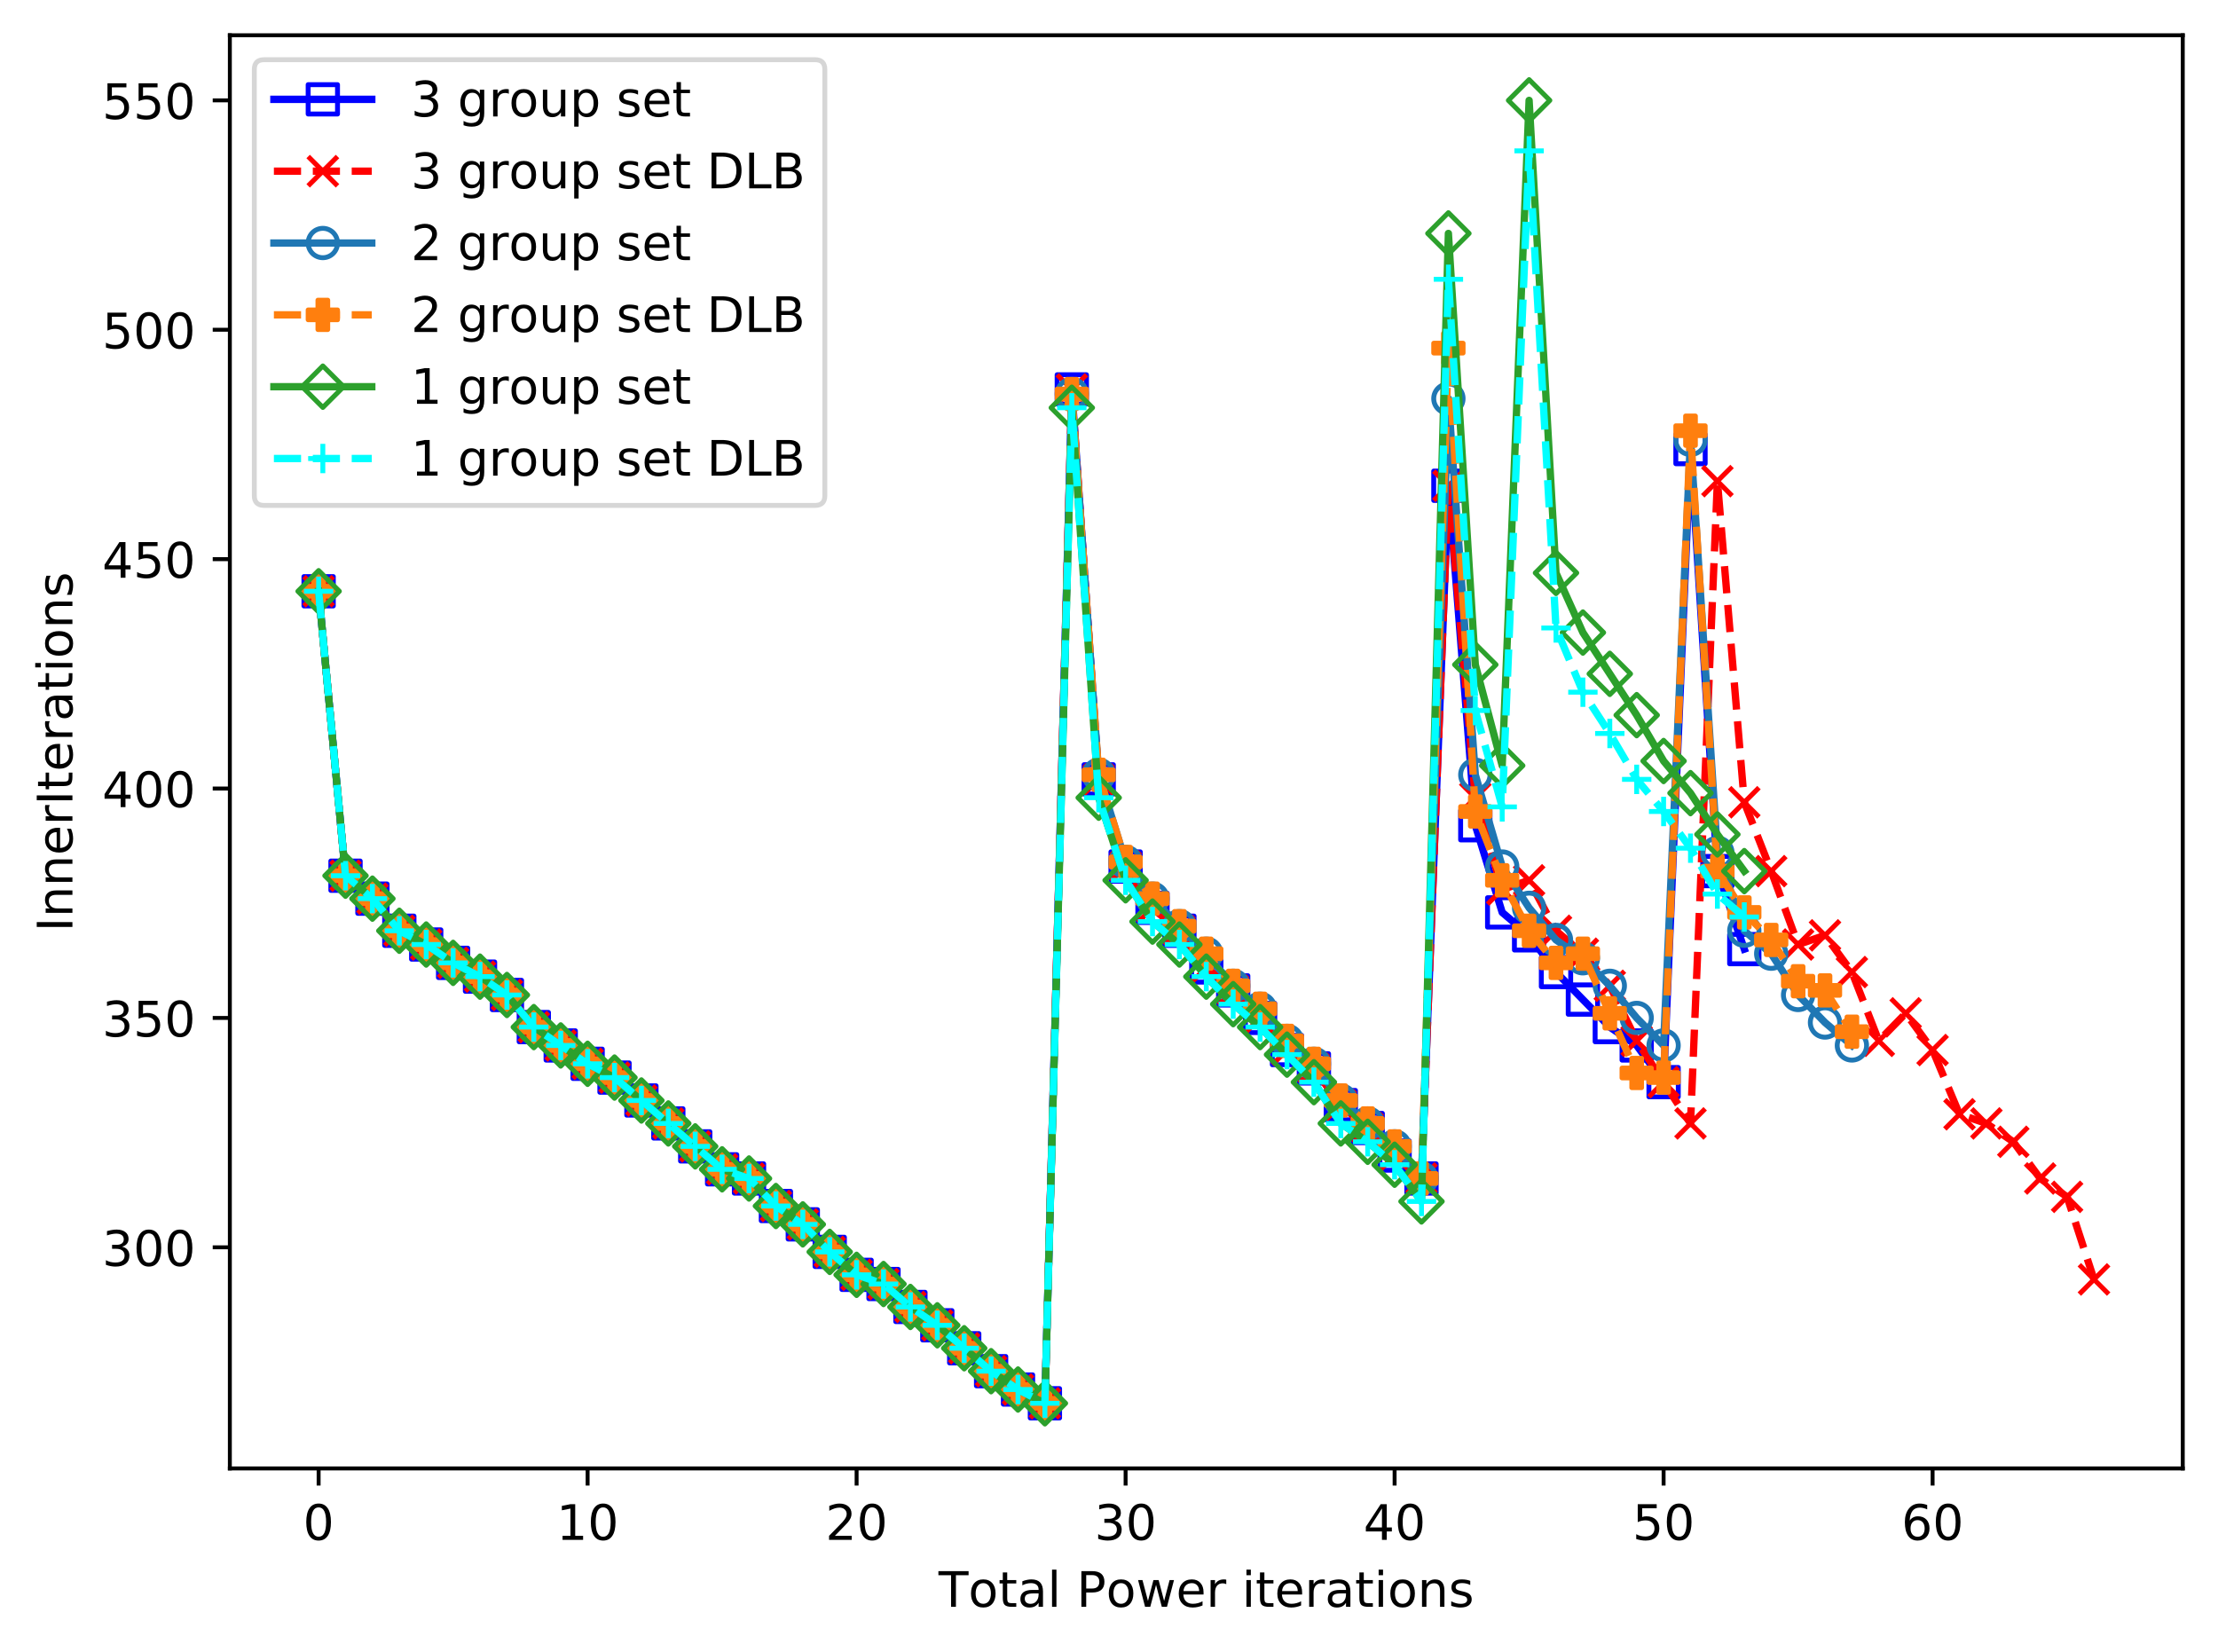 <?xml version="1.0" encoding="utf-8" standalone="no"?>
<!DOCTYPE svg PUBLIC "-//W3C//DTD SVG 1.1//EN"
  "http://www.w3.org/Graphics/SVG/1.1/DTD/svg11.dtd">
<!-- Created with matplotlib (https://matplotlib.org/) -->
<svg height="337.596pt" version="1.1" viewBox="0 0 453.206 337.596" width="453.206pt" xmlns="http://www.w3.org/2000/svg" xmlns:xlink="http://www.w3.org/1999/xlink">
 <defs>
  <style type="text/css">
*{stroke-linecap:butt;stroke-linejoin:round;}
  </style>
 </defs>
 <g id="figure_1">
  <g id="patch_1">
   <path d="M 0 337.596 
L 453.206 337.596 
L 453.206 0 
L 0 0 
z
" style="fill:#ffffff;"/>
  </g>
  <g id="axes_1">
   <g id="patch_2">
    <path d="M 46.966 300.04 
L 446.006 300.04 
L 446.006 7.2 
L 46.966 7.2 
z
" style="fill:#ffffff;"/>
   </g>
   <g id="matplotlib.axis_1">
    <g id="xtick_1">
     <g id="line2d_1">
      <defs>
       <path d="M 0 0 
L 0 3.5 
" id="mc40e82ac65" style="stroke:#000000;stroke-width:0.8;"/>
      </defs>
      <g>
       <use style="stroke:#000000;stroke-width:0.8;" x="65.104" xlink:href="#mc40e82ac65" y="300.04"/>
      </g>
     </g>
     <g id="text_1">
      <!-- 0 -->
      <defs>
       <path d="M 31.781 66.406 
Q 24.172 66.406 20.328 58.906 
Q 16.5 51.422 16.5 36.375 
Q 16.5 21.391 20.328 13.891 
Q 24.172 6.391 31.781 6.391 
Q 39.453 6.391 43.281 13.891 
Q 47.125 21.391 47.125 36.375 
Q 47.125 51.422 43.281 58.906 
Q 39.453 66.406 31.781 66.406 
z
M 31.781 74.219 
Q 44.047 74.219 50.516 64.516 
Q 56.984 54.828 56.984 36.375 
Q 56.984 17.969 50.516 8.266 
Q 44.047 -1.422 31.781 -1.422 
Q 19.531 -1.422 13.062 8.266 
Q 6.594 17.969 6.594 36.375 
Q 6.594 54.828 13.062 64.516 
Q 19.531 74.219 31.781 74.219 
z
" id="DejaVuSans-48"/>
      </defs>
      <g transform="translate(61.923 314.638)scale(0.1 -0.1)">
       <use xlink:href="#DejaVuSans-48"/>
      </g>
     </g>
    </g>
    <g id="xtick_2">
     <g id="line2d_2">
      <g>
       <use style="stroke:#000000;stroke-width:0.8;" x="120.068" xlink:href="#mc40e82ac65" y="300.04"/>
      </g>
     </g>
     <g id="text_2">
      <!-- 10 -->
      <defs>
       <path d="M 12.406 8.297 
L 28.516 8.297 
L 28.516 63.922 
L 10.984 60.406 
L 10.984 69.391 
L 28.422 72.906 
L 38.281 72.906 
L 38.281 8.297 
L 54.391 8.297 
L 54.391 0 
L 12.406 0 
z
" id="DejaVuSans-49"/>
      </defs>
      <g transform="translate(113.705 314.638)scale(0.1 -0.1)">
       <use xlink:href="#DejaVuSans-49"/>
       <use x="63.623" xlink:href="#DejaVuSans-48"/>
      </g>
     </g>
    </g>
    <g id="xtick_3">
     <g id="line2d_3">
      <g>
       <use style="stroke:#000000;stroke-width:0.8;" x="175.032" xlink:href="#mc40e82ac65" y="300.04"/>
      </g>
     </g>
     <g id="text_3">
      <!-- 20 -->
      <defs>
       <path d="M 19.188 8.297 
L 53.609 8.297 
L 53.609 0 
L 7.328 0 
L 7.328 8.297 
Q 12.938 14.109 22.625 23.891 
Q 32.328 33.688 34.812 36.531 
Q 39.547 41.844 41.422 45.531 
Q 43.312 49.219 43.312 52.781 
Q 43.312 58.594 39.234 62.25 
Q 35.156 65.922 28.609 65.922 
Q 23.969 65.922 18.812 64.312 
Q 13.672 62.703 7.812 59.422 
L 7.812 69.391 
Q 13.766 71.781 18.938 73 
Q 24.125 74.219 28.422 74.219 
Q 39.75 74.219 46.484 68.547 
Q 53.219 62.891 53.219 53.422 
Q 53.219 48.922 51.531 44.891 
Q 49.859 40.875 45.406 35.406 
Q 44.188 33.984 37.641 27.219 
Q 31.109 20.453 19.188 8.297 
z
" id="DejaVuSans-50"/>
      </defs>
      <g transform="translate(168.67 314.638)scale(0.1 -0.1)">
       <use xlink:href="#DejaVuSans-50"/>
       <use x="63.623" xlink:href="#DejaVuSans-48"/>
      </g>
     </g>
    </g>
    <g id="xtick_4">
     <g id="line2d_4">
      <g>
       <use style="stroke:#000000;stroke-width:0.8;" x="229.996" xlink:href="#mc40e82ac65" y="300.04"/>
      </g>
     </g>
     <g id="text_4">
      <!-- 30 -->
      <defs>
       <path d="M 40.578 39.312 
Q 47.656 37.797 51.625 33 
Q 55.609 28.219 55.609 21.188 
Q 55.609 10.406 48.188 4.484 
Q 40.766 -1.422 27.094 -1.422 
Q 22.516 -1.422 17.656 -0.516 
Q 12.797 0.391 7.625 2.203 
L 7.625 11.719 
Q 11.719 9.328 16.594 8.109 
Q 21.484 6.891 26.812 6.891 
Q 36.078 6.891 40.938 10.547 
Q 45.797 14.203 45.797 21.188 
Q 45.797 27.641 41.281 31.266 
Q 36.766 34.906 28.719 34.906 
L 20.219 34.906 
L 20.219 43.016 
L 29.109 43.016 
Q 36.375 43.016 40.234 45.922 
Q 44.094 48.828 44.094 54.297 
Q 44.094 59.906 40.109 62.906 
Q 36.141 65.922 28.719 65.922 
Q 24.656 65.922 20.016 65.031 
Q 15.375 64.156 9.812 62.312 
L 9.812 71.094 
Q 15.438 72.656 20.344 73.438 
Q 25.25 74.219 29.594 74.219 
Q 40.828 74.219 47.359 69.109 
Q 53.906 64.016 53.906 55.328 
Q 53.906 49.266 50.438 45.094 
Q 46.969 40.922 40.578 39.312 
z
" id="DejaVuSans-51"/>
      </defs>
      <g transform="translate(223.634 314.638)scale(0.1 -0.1)">
       <use xlink:href="#DejaVuSans-51"/>
       <use x="63.623" xlink:href="#DejaVuSans-48"/>
      </g>
     </g>
    </g>
    <g id="xtick_5">
     <g id="line2d_5">
      <g>
       <use style="stroke:#000000;stroke-width:0.8;" x="284.961" xlink:href="#mc40e82ac65" y="300.04"/>
      </g>
     </g>
     <g id="text_5">
      <!-- 40 -->
      <defs>
       <path d="M 37.797 64.312 
L 12.891 25.391 
L 37.797 25.391 
z
M 35.203 72.906 
L 47.609 72.906 
L 47.609 25.391 
L 58.016 25.391 
L 58.016 17.188 
L 47.609 17.188 
L 47.609 0 
L 37.797 0 
L 37.797 17.188 
L 4.891 17.188 
L 4.891 26.703 
z
" id="DejaVuSans-52"/>
      </defs>
      <g transform="translate(278.598 314.638)scale(0.1 -0.1)">
       <use xlink:href="#DejaVuSans-52"/>
       <use x="63.623" xlink:href="#DejaVuSans-48"/>
      </g>
     </g>
    </g>
    <g id="xtick_6">
     <g id="line2d_6">
      <g>
       <use style="stroke:#000000;stroke-width:0.8;" x="339.925" xlink:href="#mc40e82ac65" y="300.04"/>
      </g>
     </g>
     <g id="text_6">
      <!-- 50 -->
      <defs>
       <path d="M 10.797 72.906 
L 49.516 72.906 
L 49.516 64.594 
L 19.828 64.594 
L 19.828 46.734 
Q 21.969 47.469 24.109 47.828 
Q 26.266 48.188 28.422 48.188 
Q 40.625 48.188 47.75 41.5 
Q 54.891 34.812 54.891 23.391 
Q 54.891 11.625 47.562 5.094 
Q 40.234 -1.422 26.906 -1.422 
Q 22.312 -1.422 17.547 -0.641 
Q 12.797 0.141 7.719 1.703 
L 7.719 11.625 
Q 12.109 9.234 16.797 8.062 
Q 21.484 6.891 26.703 6.891 
Q 35.156 6.891 40.078 11.328 
Q 45.016 15.766 45.016 23.391 
Q 45.016 31 40.078 35.438 
Q 35.156 39.891 26.703 39.891 
Q 22.75 39.891 18.812 39.016 
Q 14.891 38.141 10.797 36.281 
z
" id="DejaVuSans-53"/>
      </defs>
      <g transform="translate(333.562 314.638)scale(0.1 -0.1)">
       <use xlink:href="#DejaVuSans-53"/>
       <use x="63.623" xlink:href="#DejaVuSans-48"/>
      </g>
     </g>
    </g>
    <g id="xtick_7">
     <g id="line2d_7">
      <g>
       <use style="stroke:#000000;stroke-width:0.8;" x="394.889" xlink:href="#mc40e82ac65" y="300.04"/>
      </g>
     </g>
     <g id="text_7">
      <!-- 60 -->
      <defs>
       <path d="M 33.016 40.375 
Q 26.375 40.375 22.484 35.828 
Q 18.609 31.297 18.609 23.391 
Q 18.609 15.531 22.484 10.953 
Q 26.375 6.391 33.016 6.391 
Q 39.656 6.391 43.531 10.953 
Q 47.406 15.531 47.406 23.391 
Q 47.406 31.297 43.531 35.828 
Q 39.656 40.375 33.016 40.375 
z
M 52.594 71.297 
L 52.594 62.312 
Q 48.875 64.062 45.094 64.984 
Q 41.312 65.922 37.594 65.922 
Q 27.828 65.922 22.672 59.328 
Q 17.531 52.734 16.797 39.406 
Q 19.672 43.656 24.016 45.922 
Q 28.375 48.188 33.594 48.188 
Q 44.578 48.188 50.953 41.516 
Q 57.328 34.859 57.328 23.391 
Q 57.328 12.156 50.688 5.359 
Q 44.047 -1.422 33.016 -1.422 
Q 20.359 -1.422 13.672 8.266 
Q 6.984 17.969 6.984 36.375 
Q 6.984 53.656 15.188 63.938 
Q 23.391 74.219 37.203 74.219 
Q 40.922 74.219 44.703 73.484 
Q 48.484 72.75 52.594 71.297 
z
" id="DejaVuSans-54"/>
      </defs>
      <g transform="translate(388.526 314.638)scale(0.1 -0.1)">
       <use xlink:href="#DejaVuSans-54"/>
       <use x="63.623" xlink:href="#DejaVuSans-48"/>
      </g>
     </g>
    </g>
    <g id="text_8">
     <!-- Total Power iterations -->
     <defs>
      <path d="M -0.297 72.906 
L 61.375 72.906 
L 61.375 64.594 
L 35.5 64.594 
L 35.5 0 
L 25.594 0 
L 25.594 64.594 
L -0.297 64.594 
z
" id="DejaVuSans-84"/>
      <path d="M 30.609 48.391 
Q 23.391 48.391 19.188 42.75 
Q 14.984 37.109 14.984 27.297 
Q 14.984 17.484 19.156 11.844 
Q 23.344 6.203 30.609 6.203 
Q 37.797 6.203 41.984 11.859 
Q 46.188 17.531 46.188 27.297 
Q 46.188 37.016 41.984 42.703 
Q 37.797 48.391 30.609 48.391 
z
M 30.609 56 
Q 42.328 56 49.016 48.375 
Q 55.719 40.766 55.719 27.297 
Q 55.719 13.875 49.016 6.219 
Q 42.328 -1.422 30.609 -1.422 
Q 18.844 -1.422 12.172 6.219 
Q 5.516 13.875 5.516 27.297 
Q 5.516 40.766 12.172 48.375 
Q 18.844 56 30.609 56 
z
" id="DejaVuSans-111"/>
      <path d="M 18.312 70.219 
L 18.312 54.688 
L 36.812 54.688 
L 36.812 47.703 
L 18.312 47.703 
L 18.312 18.016 
Q 18.312 11.328 20.141 9.422 
Q 21.969 7.516 27.594 7.516 
L 36.812 7.516 
L 36.812 0 
L 27.594 0 
Q 17.188 0 13.234 3.875 
Q 9.281 7.766 9.281 18.016 
L 9.281 47.703 
L 2.688 47.703 
L 2.688 54.688 
L 9.281 54.688 
L 9.281 70.219 
z
" id="DejaVuSans-116"/>
      <path d="M 34.281 27.484 
Q 23.391 27.484 19.188 25 
Q 14.984 22.516 14.984 16.5 
Q 14.984 11.719 18.141 8.906 
Q 21.297 6.109 26.703 6.109 
Q 34.188 6.109 38.703 11.406 
Q 43.219 16.703 43.219 25.484 
L 43.219 27.484 
z
M 52.203 31.203 
L 52.203 0 
L 43.219 0 
L 43.219 8.297 
Q 40.141 3.328 35.547 0.953 
Q 30.953 -1.422 24.312 -1.422 
Q 15.922 -1.422 10.953 3.297 
Q 6 8.016 6 15.922 
Q 6 25.141 12.172 29.828 
Q 18.359 34.516 30.609 34.516 
L 43.219 34.516 
L 43.219 35.406 
Q 43.219 41.609 39.141 45 
Q 35.062 48.391 27.688 48.391 
Q 23 48.391 18.547 47.266 
Q 14.109 46.141 10.016 43.891 
L 10.016 52.203 
Q 14.938 54.109 19.578 55.047 
Q 24.219 56 28.609 56 
Q 40.484 56 46.344 49.844 
Q 52.203 43.703 52.203 31.203 
z
" id="DejaVuSans-97"/>
      <path d="M 9.422 75.984 
L 18.406 75.984 
L 18.406 0 
L 9.422 0 
z
" id="DejaVuSans-108"/>
      <path id="DejaVuSans-32"/>
      <path d="M 19.672 64.797 
L 19.672 37.406 
L 32.078 37.406 
Q 38.969 37.406 42.719 40.969 
Q 46.484 44.531 46.484 51.125 
Q 46.484 57.672 42.719 61.234 
Q 38.969 64.797 32.078 64.797 
z
M 9.812 72.906 
L 32.078 72.906 
Q 44.344 72.906 50.609 67.359 
Q 56.891 61.812 56.891 51.125 
Q 56.891 40.328 50.609 34.812 
Q 44.344 29.297 32.078 29.297 
L 19.672 29.297 
L 19.672 0 
L 9.812 0 
z
" id="DejaVuSans-80"/>
      <path d="M 4.203 54.688 
L 13.188 54.688 
L 24.422 12.016 
L 35.594 54.688 
L 46.188 54.688 
L 57.422 12.016 
L 68.609 54.688 
L 77.594 54.688 
L 63.281 0 
L 52.688 0 
L 40.922 44.828 
L 29.109 0 
L 18.5 0 
z
" id="DejaVuSans-119"/>
      <path d="M 56.203 29.594 
L 56.203 25.203 
L 14.891 25.203 
Q 15.484 15.922 20.484 11.062 
Q 25.484 6.203 34.422 6.203 
Q 39.594 6.203 44.453 7.469 
Q 49.312 8.734 54.109 11.281 
L 54.109 2.781 
Q 49.266 0.734 44.188 -0.344 
Q 39.109 -1.422 33.891 -1.422 
Q 20.797 -1.422 13.156 6.188 
Q 5.516 13.812 5.516 26.812 
Q 5.516 40.234 12.766 48.109 
Q 20.016 56 32.328 56 
Q 43.359 56 49.781 48.891 
Q 56.203 41.797 56.203 29.594 
z
M 47.219 32.234 
Q 47.125 39.594 43.094 43.984 
Q 39.062 48.391 32.422 48.391 
Q 24.906 48.391 20.391 44.141 
Q 15.875 39.891 15.188 32.172 
z
" id="DejaVuSans-101"/>
      <path d="M 41.109 46.297 
Q 39.594 47.172 37.812 47.578 
Q 36.031 48 33.891 48 
Q 26.266 48 22.188 43.047 
Q 18.109 38.094 18.109 28.812 
L 18.109 0 
L 9.078 0 
L 9.078 54.688 
L 18.109 54.688 
L 18.109 46.188 
Q 20.953 51.172 25.484 53.578 
Q 30.031 56 36.531 56 
Q 37.453 56 38.578 55.875 
Q 39.703 55.766 41.062 55.516 
z
" id="DejaVuSans-114"/>
      <path d="M 9.422 54.688 
L 18.406 54.688 
L 18.406 0 
L 9.422 0 
z
M 9.422 75.984 
L 18.406 75.984 
L 18.406 64.594 
L 9.422 64.594 
z
" id="DejaVuSans-105"/>
      <path d="M 54.891 33.016 
L 54.891 0 
L 45.906 0 
L 45.906 32.719 
Q 45.906 40.484 42.875 44.328 
Q 39.844 48.188 33.797 48.188 
Q 26.516 48.188 22.312 43.547 
Q 18.109 38.922 18.109 30.906 
L 18.109 0 
L 9.078 0 
L 9.078 54.688 
L 18.109 54.688 
L 18.109 46.188 
Q 21.344 51.125 25.703 53.562 
Q 30.078 56 35.797 56 
Q 45.219 56 50.047 50.172 
Q 54.891 44.344 54.891 33.016 
z
" id="DejaVuSans-110"/>
      <path d="M 44.281 53.078 
L 44.281 44.578 
Q 40.484 46.531 36.375 47.5 
Q 32.281 48.484 27.875 48.484 
Q 21.188 48.484 17.844 46.438 
Q 14.5 44.391 14.5 40.281 
Q 14.5 37.156 16.891 35.375 
Q 19.281 33.594 26.516 31.984 
L 29.594 31.297 
Q 39.156 29.25 43.188 25.516 
Q 47.219 21.781 47.219 15.094 
Q 47.219 7.469 41.188 3.016 
Q 35.156 -1.422 24.609 -1.422 
Q 20.219 -1.422 15.453 -0.562 
Q 10.688 0.297 5.422 2 
L 5.422 11.281 
Q 10.406 8.688 15.234 7.391 
Q 20.062 6.109 24.812 6.109 
Q 31.156 6.109 34.562 8.281 
Q 37.984 10.453 37.984 14.406 
Q 37.984 18.062 35.516 20.016 
Q 33.062 21.969 24.703 23.781 
L 21.578 24.516 
Q 13.234 26.266 9.516 29.906 
Q 5.812 33.547 5.812 39.891 
Q 5.812 47.609 11.281 51.797 
Q 16.75 56 26.812 56 
Q 31.781 56 36.172 55.266 
Q 40.578 54.547 44.281 53.078 
z
" id="DejaVuSans-115"/>
     </defs>
     <g transform="translate(191.774 328.317)scale(0.1 -0.1)">
      <use xlink:href="#DejaVuSans-84"/>
      <use x="60.818" xlink:href="#DejaVuSans-111"/>
      <use x="122" xlink:href="#DejaVuSans-116"/>
      <use x="161.209" xlink:href="#DejaVuSans-97"/>
      <use x="222.488" xlink:href="#DejaVuSans-108"/>
      <use x="250.271" xlink:href="#DejaVuSans-32"/>
      <use x="282.059" xlink:href="#DejaVuSans-80"/>
      <use x="342.314" xlink:href="#DejaVuSans-111"/>
      <use x="403.496" xlink:href="#DejaVuSans-119"/>
      <use x="485.283" xlink:href="#DejaVuSans-101"/>
      <use x="546.807" xlink:href="#DejaVuSans-114"/>
      <use x="587.92" xlink:href="#DejaVuSans-32"/>
      <use x="619.707" xlink:href="#DejaVuSans-105"/>
      <use x="647.49" xlink:href="#DejaVuSans-116"/>
      <use x="686.699" xlink:href="#DejaVuSans-101"/>
      <use x="748.223" xlink:href="#DejaVuSans-114"/>
      <use x="789.336" xlink:href="#DejaVuSans-97"/>
      <use x="850.615" xlink:href="#DejaVuSans-116"/>
      <use x="889.824" xlink:href="#DejaVuSans-105"/>
      <use x="917.607" xlink:href="#DejaVuSans-111"/>
      <use x="978.789" xlink:href="#DejaVuSans-110"/>
      <use x="1042.168" xlink:href="#DejaVuSans-115"/>
     </g>
    </g>
   </g>
   <g id="matplotlib.axis_2">
    <g id="ytick_1">
     <g id="line2d_8">
      <defs>
       <path d="M 0 0 
L -3.5 0 
" id="md29581f60e" style="stroke:#000000;stroke-width:0.8;"/>
      </defs>
      <g>
       <use style="stroke:#000000;stroke-width:0.8;" x="46.966" xlink:href="#md29581f60e" y="254.858"/>
      </g>
     </g>
     <g id="text_9">
      <!-- 300 -->
      <g transform="translate(20.878 258.657)scale(0.1 -0.1)">
       <use xlink:href="#DejaVuSans-51"/>
       <use x="63.623" xlink:href="#DejaVuSans-48"/>
       <use x="127.246" xlink:href="#DejaVuSans-48"/>
      </g>
     </g>
    </g>
    <g id="ytick_2">
     <g id="line2d_9">
      <g>
       <use style="stroke:#000000;stroke-width:0.8;" x="46.966" xlink:href="#md29581f60e" y="207.989"/>
      </g>
     </g>
     <g id="text_10">
      <!-- 350 -->
      <g transform="translate(20.878 211.788)scale(0.1 -0.1)">
       <use xlink:href="#DejaVuSans-51"/>
       <use x="63.623" xlink:href="#DejaVuSans-53"/>
       <use x="127.246" xlink:href="#DejaVuSans-48"/>
      </g>
     </g>
    </g>
    <g id="ytick_3">
     <g id="line2d_10">
      <g>
       <use style="stroke:#000000;stroke-width:0.8;" x="46.966" xlink:href="#md29581f60e" y="161.119"/>
      </g>
     </g>
     <g id="text_11">
      <!-- 400 -->
      <g transform="translate(20.878 164.918)scale(0.1 -0.1)">
       <use xlink:href="#DejaVuSans-52"/>
       <use x="63.623" xlink:href="#DejaVuSans-48"/>
       <use x="127.246" xlink:href="#DejaVuSans-48"/>
      </g>
     </g>
    </g>
    <g id="ytick_4">
     <g id="line2d_11">
      <g>
       <use style="stroke:#000000;stroke-width:0.8;" x="46.966" xlink:href="#md29581f60e" y="114.25"/>
      </g>
     </g>
     <g id="text_12">
      <!-- 450 -->
      <g transform="translate(20.878 118.049)scale(0.1 -0.1)">
       <use xlink:href="#DejaVuSans-52"/>
       <use x="63.623" xlink:href="#DejaVuSans-53"/>
       <use x="127.246" xlink:href="#DejaVuSans-48"/>
      </g>
     </g>
    </g>
    <g id="ytick_5">
     <g id="line2d_12">
      <g>
       <use style="stroke:#000000;stroke-width:0.8;" x="46.966" xlink:href="#md29581f60e" y="67.38"/>
      </g>
     </g>
     <g id="text_13">
      <!-- 500 -->
      <g transform="translate(20.878 71.18)scale(0.1 -0.1)">
       <use xlink:href="#DejaVuSans-53"/>
       <use x="63.623" xlink:href="#DejaVuSans-48"/>
       <use x="127.246" xlink:href="#DejaVuSans-48"/>
      </g>
     </g>
    </g>
    <g id="ytick_6">
     <g id="line2d_13">
      <g>
       <use style="stroke:#000000;stroke-width:0.8;" x="46.966" xlink:href="#md29581f60e" y="20.511"/>
      </g>
     </g>
     <g id="text_14">
      <!-- 550 -->
      <g transform="translate(20.878 24.31)scale(0.1 -0.1)">
       <use xlink:href="#DejaVuSans-53"/>
       <use x="63.623" xlink:href="#DejaVuSans-53"/>
       <use x="127.246" xlink:href="#DejaVuSans-48"/>
      </g>
     </g>
    </g>
    <g id="text_15">
     <!-- InnerIterations -->
     <defs>
      <path d="M 9.812 72.906 
L 19.672 72.906 
L 19.672 0 
L 9.812 0 
z
" id="DejaVuSans-73"/>
     </defs>
     <g transform="translate(14.798 190.378)rotate(-90)scale(0.1 -0.1)">
      <use xlink:href="#DejaVuSans-73"/>
      <use x="29.492" xlink:href="#DejaVuSans-110"/>
      <use x="92.871" xlink:href="#DejaVuSans-110"/>
      <use x="156.25" xlink:href="#DejaVuSans-101"/>
      <use x="217.773" xlink:href="#DejaVuSans-114"/>
      <use x="258.887" xlink:href="#DejaVuSans-73"/>
      <use x="288.379" xlink:href="#DejaVuSans-116"/>
      <use x="327.588" xlink:href="#DejaVuSans-101"/>
      <use x="389.111" xlink:href="#DejaVuSans-114"/>
      <use x="430.225" xlink:href="#DejaVuSans-97"/>
      <use x="491.504" xlink:href="#DejaVuSans-116"/>
      <use x="530.713" xlink:href="#DejaVuSans-105"/>
      <use x="558.496" xlink:href="#DejaVuSans-111"/>
      <use x="619.678" xlink:href="#DejaVuSans-110"/>
      <use x="683.057" xlink:href="#DejaVuSans-115"/>
     </g>
    </g>
   </g>
   <g id="line2d_14">
    <path clip-path="url(#p28676a02ba)" d="M 65.104 120.811 
L 70.6 178.929 
L 76.097 183.616 
L 81.593 190.178 
L 87.089 192.99 
L 92.586 196.74 
L 98.082 199.552 
L 103.579 203.302 
L 109.075 209.863 
L 114.572 213.613 
L 120.068 217.362 
L 125.564 220.175 
L 131.061 224.861 
L 136.557 229.548 
L 142.054 234.235 
L 147.55 238.922 
L 153.047 240.797 
L 158.543 246.421 
L 164.039 250.171 
L 169.536 255.795 
L 175.032 260.482 
L 180.529 262.357 
L 186.025 267.044 
L 191.521 270.793 
L 197.018 275.48 
L 202.514 280.167 
L 208.011 283.917 
L 213.507 286.729 
L 219.004 79.566 
L 224.5 159.244 
L 229.996 177.055 
L 235.493 185.491 
L 240.989 190.178 
L 246.486 197.677 
L 251.982 202.364 
L 257.478 207.989 
L 262.975 214.55 
L 268.471 218.3 
L 273.968 225.799 
L 279.464 230.486 
L 284.961 236.11 
L 290.457 240.797 
L 295.953 99.251 
L 301.45 168.618 
L 306.946 186.429 
L 312.443 191.116 
L 317.939 198.615 
L 323.435 204.239 
L 328.932 209.863 
L 334.428 213.613 
L 339.925 221.112 
L 345.421 91.752 
L 350.918 177.992 
L 356.414 193.928 
" style="fill:none;stroke:#0000ff;stroke-linecap:square;stroke-width:1.5;"/>
    <defs>
     <path d="M -3 3 
L 3 3 
L 3 -3 
L -3 -3 
z
" id="m74656a318f" style="stroke:#0000ff;stroke-linejoin:miter;"/>
    </defs>
    <g clip-path="url(#p28676a02ba)">
     <use style="fill-opacity:0;stroke:#0000ff;stroke-linejoin:miter;" x="65.104" xlink:href="#m74656a318f" y="120.811"/>
     <use style="fill-opacity:0;stroke:#0000ff;stroke-linejoin:miter;" x="70.6" xlink:href="#m74656a318f" y="178.929"/>
     <use style="fill-opacity:0;stroke:#0000ff;stroke-linejoin:miter;" x="76.097" xlink:href="#m74656a318f" y="183.616"/>
     <use style="fill-opacity:0;stroke:#0000ff;stroke-linejoin:miter;" x="81.593" xlink:href="#m74656a318f" y="190.178"/>
     <use style="fill-opacity:0;stroke:#0000ff;stroke-linejoin:miter;" x="87.089" xlink:href="#m74656a318f" y="192.99"/>
     <use style="fill-opacity:0;stroke:#0000ff;stroke-linejoin:miter;" x="92.586" xlink:href="#m74656a318f" y="196.74"/>
     <use style="fill-opacity:0;stroke:#0000ff;stroke-linejoin:miter;" x="98.082" xlink:href="#m74656a318f" y="199.552"/>
     <use style="fill-opacity:0;stroke:#0000ff;stroke-linejoin:miter;" x="103.579" xlink:href="#m74656a318f" y="203.302"/>
     <use style="fill-opacity:0;stroke:#0000ff;stroke-linejoin:miter;" x="109.075" xlink:href="#m74656a318f" y="209.863"/>
     <use style="fill-opacity:0;stroke:#0000ff;stroke-linejoin:miter;" x="114.572" xlink:href="#m74656a318f" y="213.613"/>
     <use style="fill-opacity:0;stroke:#0000ff;stroke-linejoin:miter;" x="120.068" xlink:href="#m74656a318f" y="217.362"/>
     <use style="fill-opacity:0;stroke:#0000ff;stroke-linejoin:miter;" x="125.564" xlink:href="#m74656a318f" y="220.175"/>
     <use style="fill-opacity:0;stroke:#0000ff;stroke-linejoin:miter;" x="131.061" xlink:href="#m74656a318f" y="224.861"/>
     <use style="fill-opacity:0;stroke:#0000ff;stroke-linejoin:miter;" x="136.557" xlink:href="#m74656a318f" y="229.548"/>
     <use style="fill-opacity:0;stroke:#0000ff;stroke-linejoin:miter;" x="142.054" xlink:href="#m74656a318f" y="234.235"/>
     <use style="fill-opacity:0;stroke:#0000ff;stroke-linejoin:miter;" x="147.55" xlink:href="#m74656a318f" y="238.922"/>
     <use style="fill-opacity:0;stroke:#0000ff;stroke-linejoin:miter;" x="153.047" xlink:href="#m74656a318f" y="240.797"/>
     <use style="fill-opacity:0;stroke:#0000ff;stroke-linejoin:miter;" x="158.543" xlink:href="#m74656a318f" y="246.421"/>
     <use style="fill-opacity:0;stroke:#0000ff;stroke-linejoin:miter;" x="164.039" xlink:href="#m74656a318f" y="250.171"/>
     <use style="fill-opacity:0;stroke:#0000ff;stroke-linejoin:miter;" x="169.536" xlink:href="#m74656a318f" y="255.795"/>
     <use style="fill-opacity:0;stroke:#0000ff;stroke-linejoin:miter;" x="175.032" xlink:href="#m74656a318f" y="260.482"/>
     <use style="fill-opacity:0;stroke:#0000ff;stroke-linejoin:miter;" x="180.529" xlink:href="#m74656a318f" y="262.357"/>
     <use style="fill-opacity:0;stroke:#0000ff;stroke-linejoin:miter;" x="186.025" xlink:href="#m74656a318f" y="267.044"/>
     <use style="fill-opacity:0;stroke:#0000ff;stroke-linejoin:miter;" x="191.521" xlink:href="#m74656a318f" y="270.793"/>
     <use style="fill-opacity:0;stroke:#0000ff;stroke-linejoin:miter;" x="197.018" xlink:href="#m74656a318f" y="275.48"/>
     <use style="fill-opacity:0;stroke:#0000ff;stroke-linejoin:miter;" x="202.514" xlink:href="#m74656a318f" y="280.167"/>
     <use style="fill-opacity:0;stroke:#0000ff;stroke-linejoin:miter;" x="208.011" xlink:href="#m74656a318f" y="283.917"/>
     <use style="fill-opacity:0;stroke:#0000ff;stroke-linejoin:miter;" x="213.507" xlink:href="#m74656a318f" y="286.729"/>
     <use style="fill-opacity:0;stroke:#0000ff;stroke-linejoin:miter;" x="219.004" xlink:href="#m74656a318f" y="79.566"/>
     <use style="fill-opacity:0;stroke:#0000ff;stroke-linejoin:miter;" x="224.5" xlink:href="#m74656a318f" y="159.244"/>
     <use style="fill-opacity:0;stroke:#0000ff;stroke-linejoin:miter;" x="229.996" xlink:href="#m74656a318f" y="177.055"/>
     <use style="fill-opacity:0;stroke:#0000ff;stroke-linejoin:miter;" x="235.493" xlink:href="#m74656a318f" y="185.491"/>
     <use style="fill-opacity:0;stroke:#0000ff;stroke-linejoin:miter;" x="240.989" xlink:href="#m74656a318f" y="190.178"/>
     <use style="fill-opacity:0;stroke:#0000ff;stroke-linejoin:miter;" x="246.486" xlink:href="#m74656a318f" y="197.677"/>
     <use style="fill-opacity:0;stroke:#0000ff;stroke-linejoin:miter;" x="251.982" xlink:href="#m74656a318f" y="202.364"/>
     <use style="fill-opacity:0;stroke:#0000ff;stroke-linejoin:miter;" x="257.478" xlink:href="#m74656a318f" y="207.989"/>
     <use style="fill-opacity:0;stroke:#0000ff;stroke-linejoin:miter;" x="262.975" xlink:href="#m74656a318f" y="214.55"/>
     <use style="fill-opacity:0;stroke:#0000ff;stroke-linejoin:miter;" x="268.471" xlink:href="#m74656a318f" y="218.3"/>
     <use style="fill-opacity:0;stroke:#0000ff;stroke-linejoin:miter;" x="273.968" xlink:href="#m74656a318f" y="225.799"/>
     <use style="fill-opacity:0;stroke:#0000ff;stroke-linejoin:miter;" x="279.464" xlink:href="#m74656a318f" y="230.486"/>
     <use style="fill-opacity:0;stroke:#0000ff;stroke-linejoin:miter;" x="284.961" xlink:href="#m74656a318f" y="236.11"/>
     <use style="fill-opacity:0;stroke:#0000ff;stroke-linejoin:miter;" x="290.457" xlink:href="#m74656a318f" y="240.797"/>
     <use style="fill-opacity:0;stroke:#0000ff;stroke-linejoin:miter;" x="295.953" xlink:href="#m74656a318f" y="99.251"/>
     <use style="fill-opacity:0;stroke:#0000ff;stroke-linejoin:miter;" x="301.45" xlink:href="#m74656a318f" y="168.618"/>
     <use style="fill-opacity:0;stroke:#0000ff;stroke-linejoin:miter;" x="306.946" xlink:href="#m74656a318f" y="186.429"/>
     <use style="fill-opacity:0;stroke:#0000ff;stroke-linejoin:miter;" x="312.443" xlink:href="#m74656a318f" y="191.116"/>
     <use style="fill-opacity:0;stroke:#0000ff;stroke-linejoin:miter;" x="317.939" xlink:href="#m74656a318f" y="198.615"/>
     <use style="fill-opacity:0;stroke:#0000ff;stroke-linejoin:miter;" x="323.435" xlink:href="#m74656a318f" y="204.239"/>
     <use style="fill-opacity:0;stroke:#0000ff;stroke-linejoin:miter;" x="328.932" xlink:href="#m74656a318f" y="209.863"/>
     <use style="fill-opacity:0;stroke:#0000ff;stroke-linejoin:miter;" x="334.428" xlink:href="#m74656a318f" y="213.613"/>
     <use style="fill-opacity:0;stroke:#0000ff;stroke-linejoin:miter;" x="339.925" xlink:href="#m74656a318f" y="221.112"/>
     <use style="fill-opacity:0;stroke:#0000ff;stroke-linejoin:miter;" x="345.421" xlink:href="#m74656a318f" y="91.752"/>
     <use style="fill-opacity:0;stroke:#0000ff;stroke-linejoin:miter;" x="350.918" xlink:href="#m74656a318f" y="177.992"/>
     <use style="fill-opacity:0;stroke:#0000ff;stroke-linejoin:miter;" x="356.414" xlink:href="#m74656a318f" y="193.928"/>
    </g>
   </g>
   <g id="line2d_15">
    <path clip-path="url(#p28676a02ba)" d="M 65.104 120.811 
L 70.6 178.929 
L 76.097 183.616 
L 81.593 190.178 
L 87.089 192.99 
L 92.586 196.74 
L 98.082 199.552 
L 103.579 203.302 
L 109.075 209.863 
L 114.572 213.613 
L 120.068 217.362 
L 125.564 220.175 
L 131.061 224.861 
L 136.557 229.548 
L 142.054 234.235 
L 147.55 238.922 
L 153.047 240.797 
L 158.543 246.421 
L 164.039 250.171 
L 169.536 255.795 
L 175.032 260.482 
L 180.529 262.357 
L 186.025 267.044 
L 191.521 270.793 
L 197.018 275.48 
L 202.514 280.167 
L 208.011 283.917 
L 213.507 286.729 
L 219.004 79.566 
L 224.5 159.244 
L 229.996 177.055 
L 235.493 185.491 
L 240.989 190.178 
L 246.486 197.677 
L 251.982 202.364 
L 257.478 207.989 
L 262.975 214.55 
L 268.471 218.3 
L 273.968 225.799 
L 279.464 230.486 
L 284.961 236.11 
L 290.457 240.797 
L 295.953 99.251 
L 301.45 162.994 
L 306.946 181.742 
L 312.443 179.867 
L 317.939 190.178 
L 323.435 194.865 
L 328.932 201.427 
L 334.428 212.675 
L 339.925 221.112 
L 345.421 229.548 
L 350.918 98.314 
L 356.414 163.931 
L 361.91 177.992 
L 367.407 192.99 
L 372.903 191.116 
L 378.4 198.615 
L 383.896 212.675 
L 389.393 207.051 
L 394.889 214.55 
L 400.385 227.674 
L 405.882 229.548 
L 411.378 233.298 
L 416.875 240.797 
L 422.371 244.547 
L 427.867 261.42 
" style="fill:none;stroke:#ff0000;stroke-dasharray:5.55,2.4;stroke-dashoffset:0;stroke-width:1.5;"/>
    <defs>
     <path d="M -3 3 
L 3 -3 
M -3 -3 
L 3 3 
" id="mab616e7707" style="stroke:#ff0000;"/>
    </defs>
    <g clip-path="url(#p28676a02ba)">
     <use style="fill:#ff0000;stroke:#ff0000;" x="65.104" xlink:href="#mab616e7707" y="120.811"/>
     <use style="fill:#ff0000;stroke:#ff0000;" x="70.6" xlink:href="#mab616e7707" y="178.929"/>
     <use style="fill:#ff0000;stroke:#ff0000;" x="76.097" xlink:href="#mab616e7707" y="183.616"/>
     <use style="fill:#ff0000;stroke:#ff0000;" x="81.593" xlink:href="#mab616e7707" y="190.178"/>
     <use style="fill:#ff0000;stroke:#ff0000;" x="87.089" xlink:href="#mab616e7707" y="192.99"/>
     <use style="fill:#ff0000;stroke:#ff0000;" x="92.586" xlink:href="#mab616e7707" y="196.74"/>
     <use style="fill:#ff0000;stroke:#ff0000;" x="98.082" xlink:href="#mab616e7707" y="199.552"/>
     <use style="fill:#ff0000;stroke:#ff0000;" x="103.579" xlink:href="#mab616e7707" y="203.302"/>
     <use style="fill:#ff0000;stroke:#ff0000;" x="109.075" xlink:href="#mab616e7707" y="209.863"/>
     <use style="fill:#ff0000;stroke:#ff0000;" x="114.572" xlink:href="#mab616e7707" y="213.613"/>
     <use style="fill:#ff0000;stroke:#ff0000;" x="120.068" xlink:href="#mab616e7707" y="217.362"/>
     <use style="fill:#ff0000;stroke:#ff0000;" x="125.564" xlink:href="#mab616e7707" y="220.175"/>
     <use style="fill:#ff0000;stroke:#ff0000;" x="131.061" xlink:href="#mab616e7707" y="224.861"/>
     <use style="fill:#ff0000;stroke:#ff0000;" x="136.557" xlink:href="#mab616e7707" y="229.548"/>
     <use style="fill:#ff0000;stroke:#ff0000;" x="142.054" xlink:href="#mab616e7707" y="234.235"/>
     <use style="fill:#ff0000;stroke:#ff0000;" x="147.55" xlink:href="#mab616e7707" y="238.922"/>
     <use style="fill:#ff0000;stroke:#ff0000;" x="153.047" xlink:href="#mab616e7707" y="240.797"/>
     <use style="fill:#ff0000;stroke:#ff0000;" x="158.543" xlink:href="#mab616e7707" y="246.421"/>
     <use style="fill:#ff0000;stroke:#ff0000;" x="164.039" xlink:href="#mab616e7707" y="250.171"/>
     <use style="fill:#ff0000;stroke:#ff0000;" x="169.536" xlink:href="#mab616e7707" y="255.795"/>
     <use style="fill:#ff0000;stroke:#ff0000;" x="175.032" xlink:href="#mab616e7707" y="260.482"/>
     <use style="fill:#ff0000;stroke:#ff0000;" x="180.529" xlink:href="#mab616e7707" y="262.357"/>
     <use style="fill:#ff0000;stroke:#ff0000;" x="186.025" xlink:href="#mab616e7707" y="267.044"/>
     <use style="fill:#ff0000;stroke:#ff0000;" x="191.521" xlink:href="#mab616e7707" y="270.793"/>
     <use style="fill:#ff0000;stroke:#ff0000;" x="197.018" xlink:href="#mab616e7707" y="275.48"/>
     <use style="fill:#ff0000;stroke:#ff0000;" x="202.514" xlink:href="#mab616e7707" y="280.167"/>
     <use style="fill:#ff0000;stroke:#ff0000;" x="208.011" xlink:href="#mab616e7707" y="283.917"/>
     <use style="fill:#ff0000;stroke:#ff0000;" x="213.507" xlink:href="#mab616e7707" y="286.729"/>
     <use style="fill:#ff0000;stroke:#ff0000;" x="219.004" xlink:href="#mab616e7707" y="79.566"/>
     <use style="fill:#ff0000;stroke:#ff0000;" x="224.5" xlink:href="#mab616e7707" y="159.244"/>
     <use style="fill:#ff0000;stroke:#ff0000;" x="229.996" xlink:href="#mab616e7707" y="177.055"/>
     <use style="fill:#ff0000;stroke:#ff0000;" x="235.493" xlink:href="#mab616e7707" y="185.491"/>
     <use style="fill:#ff0000;stroke:#ff0000;" x="240.989" xlink:href="#mab616e7707" y="190.178"/>
     <use style="fill:#ff0000;stroke:#ff0000;" x="246.486" xlink:href="#mab616e7707" y="197.677"/>
     <use style="fill:#ff0000;stroke:#ff0000;" x="251.982" xlink:href="#mab616e7707" y="202.364"/>
     <use style="fill:#ff0000;stroke:#ff0000;" x="257.478" xlink:href="#mab616e7707" y="207.989"/>
     <use style="fill:#ff0000;stroke:#ff0000;" x="262.975" xlink:href="#mab616e7707" y="214.55"/>
     <use style="fill:#ff0000;stroke:#ff0000;" x="268.471" xlink:href="#mab616e7707" y="218.3"/>
     <use style="fill:#ff0000;stroke:#ff0000;" x="273.968" xlink:href="#mab616e7707" y="225.799"/>
     <use style="fill:#ff0000;stroke:#ff0000;" x="279.464" xlink:href="#mab616e7707" y="230.486"/>
     <use style="fill:#ff0000;stroke:#ff0000;" x="284.961" xlink:href="#mab616e7707" y="236.11"/>
     <use style="fill:#ff0000;stroke:#ff0000;" x="290.457" xlink:href="#mab616e7707" y="240.797"/>
     <use style="fill:#ff0000;stroke:#ff0000;" x="295.953" xlink:href="#mab616e7707" y="99.251"/>
     <use style="fill:#ff0000;stroke:#ff0000;" x="301.45" xlink:href="#mab616e7707" y="162.994"/>
     <use style="fill:#ff0000;stroke:#ff0000;" x="306.946" xlink:href="#mab616e7707" y="181.742"/>
     <use style="fill:#ff0000;stroke:#ff0000;" x="312.443" xlink:href="#mab616e7707" y="179.867"/>
     <use style="fill:#ff0000;stroke:#ff0000;" x="317.939" xlink:href="#mab616e7707" y="190.178"/>
     <use style="fill:#ff0000;stroke:#ff0000;" x="323.435" xlink:href="#mab616e7707" y="194.865"/>
     <use style="fill:#ff0000;stroke:#ff0000;" x="328.932" xlink:href="#mab616e7707" y="201.427"/>
     <use style="fill:#ff0000;stroke:#ff0000;" x="334.428" xlink:href="#mab616e7707" y="212.675"/>
     <use style="fill:#ff0000;stroke:#ff0000;" x="339.925" xlink:href="#mab616e7707" y="221.112"/>
     <use style="fill:#ff0000;stroke:#ff0000;" x="345.421" xlink:href="#mab616e7707" y="229.548"/>
     <use style="fill:#ff0000;stroke:#ff0000;" x="350.918" xlink:href="#mab616e7707" y="98.314"/>
     <use style="fill:#ff0000;stroke:#ff0000;" x="356.414" xlink:href="#mab616e7707" y="163.931"/>
     <use style="fill:#ff0000;stroke:#ff0000;" x="361.91" xlink:href="#mab616e7707" y="177.992"/>
     <use style="fill:#ff0000;stroke:#ff0000;" x="367.407" xlink:href="#mab616e7707" y="192.99"/>
     <use style="fill:#ff0000;stroke:#ff0000;" x="372.903" xlink:href="#mab616e7707" y="191.116"/>
     <use style="fill:#ff0000;stroke:#ff0000;" x="378.4" xlink:href="#mab616e7707" y="198.615"/>
     <use style="fill:#ff0000;stroke:#ff0000;" x="383.896" xlink:href="#mab616e7707" y="212.675"/>
     <use style="fill:#ff0000;stroke:#ff0000;" x="389.393" xlink:href="#mab616e7707" y="207.051"/>
     <use style="fill:#ff0000;stroke:#ff0000;" x="394.889" xlink:href="#mab616e7707" y="214.55"/>
     <use style="fill:#ff0000;stroke:#ff0000;" x="400.385" xlink:href="#mab616e7707" y="227.674"/>
     <use style="fill:#ff0000;stroke:#ff0000;" x="405.882" xlink:href="#mab616e7707" y="229.548"/>
     <use style="fill:#ff0000;stroke:#ff0000;" x="411.378" xlink:href="#mab616e7707" y="233.298"/>
     <use style="fill:#ff0000;stroke:#ff0000;" x="416.875" xlink:href="#mab616e7707" y="240.797"/>
     <use style="fill:#ff0000;stroke:#ff0000;" x="422.371" xlink:href="#mab616e7707" y="244.547"/>
     <use style="fill:#ff0000;stroke:#ff0000;" x="427.867" xlink:href="#mab616e7707" y="261.42"/>
    </g>
   </g>
   <g id="line2d_16">
    <path clip-path="url(#p28676a02ba)" d="M 65.104 120.811 
L 70.6 178.929 
L 76.097 183.616 
L 81.593 190.178 
L 87.089 192.99 
L 92.586 196.74 
L 98.082 199.552 
L 103.579 203.302 
L 109.075 209.863 
L 114.572 213.613 
L 120.068 217.362 
L 125.564 220.175 
L 131.061 224.861 
L 136.557 229.548 
L 142.054 234.235 
L 147.55 238.922 
L 153.047 240.797 
L 158.543 246.421 
L 164.039 250.171 
L 169.536 255.795 
L 175.032 260.482 
L 180.529 262.357 
L 186.025 267.044 
L 191.521 270.793 
L 197.018 275.48 
L 202.514 280.167 
L 208.011 283.917 
L 213.507 286.729 
L 219.004 80.504 
L 224.5 158.307 
L 229.996 176.117 
L 235.493 183.616 
L 240.989 189.241 
L 246.486 194.865 
L 251.982 201.427 
L 257.478 206.114 
L 262.975 212.675 
L 268.471 217.362 
L 273.968 224.861 
L 279.464 229.548 
L 284.961 234.235 
L 290.457 240.797 
L 295.953 81.441 
L 301.45 158.307 
L 306.946 177.055 
L 312.443 185.491 
L 317.939 192.053 
L 323.435 195.802 
L 328.932 201.427 
L 334.428 207.989 
L 339.925 213.613 
L 345.421 89.878 
L 350.918 174.243 
L 356.414 190.178 
L 361.91 194.865 
L 367.407 203.302 
L 372.903 208.926 
L 378.4 213.613 
" style="fill:none;stroke:#1f77b4;stroke-linecap:square;stroke-width:1.5;"/>
    <defs>
     <path d="M 0 3 
C 0.796 3 1.559 2.684 2.121 2.121 
C 2.684 1.559 3 0.796 3 0 
C 3 -0.796 2.684 -1.559 2.121 -2.121 
C 1.559 -2.684 0.796 -3 0 -3 
C -0.796 -3 -1.559 -2.684 -2.121 -2.121 
C -2.684 -1.559 -3 -0.796 -3 0 
C -3 0.796 -2.684 1.559 -2.121 2.121 
C -1.559 2.684 -0.796 3 0 3 
z
" id="ma98d9db8e3" style="stroke:#1f77b4;"/>
    </defs>
    <g clip-path="url(#p28676a02ba)">
     <use style="fill-opacity:0;stroke:#1f77b4;" x="65.104" xlink:href="#ma98d9db8e3" y="120.811"/>
     <use style="fill-opacity:0;stroke:#1f77b4;" x="70.6" xlink:href="#ma98d9db8e3" y="178.929"/>
     <use style="fill-opacity:0;stroke:#1f77b4;" x="76.097" xlink:href="#ma98d9db8e3" y="183.616"/>
     <use style="fill-opacity:0;stroke:#1f77b4;" x="81.593" xlink:href="#ma98d9db8e3" y="190.178"/>
     <use style="fill-opacity:0;stroke:#1f77b4;" x="87.089" xlink:href="#ma98d9db8e3" y="192.99"/>
     <use style="fill-opacity:0;stroke:#1f77b4;" x="92.586" xlink:href="#ma98d9db8e3" y="196.74"/>
     <use style="fill-opacity:0;stroke:#1f77b4;" x="98.082" xlink:href="#ma98d9db8e3" y="199.552"/>
     <use style="fill-opacity:0;stroke:#1f77b4;" x="103.579" xlink:href="#ma98d9db8e3" y="203.302"/>
     <use style="fill-opacity:0;stroke:#1f77b4;" x="109.075" xlink:href="#ma98d9db8e3" y="209.863"/>
     <use style="fill-opacity:0;stroke:#1f77b4;" x="114.572" xlink:href="#ma98d9db8e3" y="213.613"/>
     <use style="fill-opacity:0;stroke:#1f77b4;" x="120.068" xlink:href="#ma98d9db8e3" y="217.362"/>
     <use style="fill-opacity:0;stroke:#1f77b4;" x="125.564" xlink:href="#ma98d9db8e3" y="220.175"/>
     <use style="fill-opacity:0;stroke:#1f77b4;" x="131.061" xlink:href="#ma98d9db8e3" y="224.861"/>
     <use style="fill-opacity:0;stroke:#1f77b4;" x="136.557" xlink:href="#ma98d9db8e3" y="229.548"/>
     <use style="fill-opacity:0;stroke:#1f77b4;" x="142.054" xlink:href="#ma98d9db8e3" y="234.235"/>
     <use style="fill-opacity:0;stroke:#1f77b4;" x="147.55" xlink:href="#ma98d9db8e3" y="238.922"/>
     <use style="fill-opacity:0;stroke:#1f77b4;" x="153.047" xlink:href="#ma98d9db8e3" y="240.797"/>
     <use style="fill-opacity:0;stroke:#1f77b4;" x="158.543" xlink:href="#ma98d9db8e3" y="246.421"/>
     <use style="fill-opacity:0;stroke:#1f77b4;" x="164.039" xlink:href="#ma98d9db8e3" y="250.171"/>
     <use style="fill-opacity:0;stroke:#1f77b4;" x="169.536" xlink:href="#ma98d9db8e3" y="255.795"/>
     <use style="fill-opacity:0;stroke:#1f77b4;" x="175.032" xlink:href="#ma98d9db8e3" y="260.482"/>
     <use style="fill-opacity:0;stroke:#1f77b4;" x="180.529" xlink:href="#ma98d9db8e3" y="262.357"/>
     <use style="fill-opacity:0;stroke:#1f77b4;" x="186.025" xlink:href="#ma98d9db8e3" y="267.044"/>
     <use style="fill-opacity:0;stroke:#1f77b4;" x="191.521" xlink:href="#ma98d9db8e3" y="270.793"/>
     <use style="fill-opacity:0;stroke:#1f77b4;" x="197.018" xlink:href="#ma98d9db8e3" y="275.48"/>
     <use style="fill-opacity:0;stroke:#1f77b4;" x="202.514" xlink:href="#ma98d9db8e3" y="280.167"/>
     <use style="fill-opacity:0;stroke:#1f77b4;" x="208.011" xlink:href="#ma98d9db8e3" y="283.917"/>
     <use style="fill-opacity:0;stroke:#1f77b4;" x="213.507" xlink:href="#ma98d9db8e3" y="286.729"/>
     <use style="fill-opacity:0;stroke:#1f77b4;" x="219.004" xlink:href="#ma98d9db8e3" y="80.504"/>
     <use style="fill-opacity:0;stroke:#1f77b4;" x="224.5" xlink:href="#ma98d9db8e3" y="158.307"/>
     <use style="fill-opacity:0;stroke:#1f77b4;" x="229.996" xlink:href="#ma98d9db8e3" y="176.117"/>
     <use style="fill-opacity:0;stroke:#1f77b4;" x="235.493" xlink:href="#ma98d9db8e3" y="183.616"/>
     <use style="fill-opacity:0;stroke:#1f77b4;" x="240.989" xlink:href="#ma98d9db8e3" y="189.241"/>
     <use style="fill-opacity:0;stroke:#1f77b4;" x="246.486" xlink:href="#ma98d9db8e3" y="194.865"/>
     <use style="fill-opacity:0;stroke:#1f77b4;" x="251.982" xlink:href="#ma98d9db8e3" y="201.427"/>
     <use style="fill-opacity:0;stroke:#1f77b4;" x="257.478" xlink:href="#ma98d9db8e3" y="206.114"/>
     <use style="fill-opacity:0;stroke:#1f77b4;" x="262.975" xlink:href="#ma98d9db8e3" y="212.675"/>
     <use style="fill-opacity:0;stroke:#1f77b4;" x="268.471" xlink:href="#ma98d9db8e3" y="217.362"/>
     <use style="fill-opacity:0;stroke:#1f77b4;" x="273.968" xlink:href="#ma98d9db8e3" y="224.861"/>
     <use style="fill-opacity:0;stroke:#1f77b4;" x="279.464" xlink:href="#ma98d9db8e3" y="229.548"/>
     <use style="fill-opacity:0;stroke:#1f77b4;" x="284.961" xlink:href="#ma98d9db8e3" y="234.235"/>
     <use style="fill-opacity:0;stroke:#1f77b4;" x="290.457" xlink:href="#ma98d9db8e3" y="240.797"/>
     <use style="fill-opacity:0;stroke:#1f77b4;" x="295.953" xlink:href="#ma98d9db8e3" y="81.441"/>
     <use style="fill-opacity:0;stroke:#1f77b4;" x="301.45" xlink:href="#ma98d9db8e3" y="158.307"/>
     <use style="fill-opacity:0;stroke:#1f77b4;" x="306.946" xlink:href="#ma98d9db8e3" y="177.055"/>
     <use style="fill-opacity:0;stroke:#1f77b4;" x="312.443" xlink:href="#ma98d9db8e3" y="185.491"/>
     <use style="fill-opacity:0;stroke:#1f77b4;" x="317.939" xlink:href="#ma98d9db8e3" y="192.053"/>
     <use style="fill-opacity:0;stroke:#1f77b4;" x="323.435" xlink:href="#ma98d9db8e3" y="195.802"/>
     <use style="fill-opacity:0;stroke:#1f77b4;" x="328.932" xlink:href="#ma98d9db8e3" y="201.427"/>
     <use style="fill-opacity:0;stroke:#1f77b4;" x="334.428" xlink:href="#ma98d9db8e3" y="207.989"/>
     <use style="fill-opacity:0;stroke:#1f77b4;" x="339.925" xlink:href="#ma98d9db8e3" y="213.613"/>
     <use style="fill-opacity:0;stroke:#1f77b4;" x="345.421" xlink:href="#ma98d9db8e3" y="89.878"/>
     <use style="fill-opacity:0;stroke:#1f77b4;" x="350.918" xlink:href="#ma98d9db8e3" y="174.243"/>
     <use style="fill-opacity:0;stroke:#1f77b4;" x="356.414" xlink:href="#ma98d9db8e3" y="190.178"/>
     <use style="fill-opacity:0;stroke:#1f77b4;" x="361.91" xlink:href="#ma98d9db8e3" y="194.865"/>
     <use style="fill-opacity:0;stroke:#1f77b4;" x="367.407" xlink:href="#ma98d9db8e3" y="203.302"/>
     <use style="fill-opacity:0;stroke:#1f77b4;" x="372.903" xlink:href="#ma98d9db8e3" y="208.926"/>
     <use style="fill-opacity:0;stroke:#1f77b4;" x="378.4" xlink:href="#ma98d9db8e3" y="213.613"/>
    </g>
   </g>
   <g id="line2d_17">
    <path clip-path="url(#p28676a02ba)" d="M 65.104 120.811 
L 70.6 178.929 
L 76.097 183.616 
L 81.593 190.178 
L 87.089 192.99 
L 92.586 196.74 
L 98.082 199.552 
L 103.579 203.302 
L 109.075 209.863 
L 114.572 213.613 
L 120.068 217.362 
L 125.564 220.175 
L 131.061 224.861 
L 136.557 229.548 
L 142.054 234.235 
L 147.55 238.922 
L 153.047 240.797 
L 158.543 246.421 
L 164.039 250.171 
L 169.536 255.795 
L 175.032 260.482 
L 180.529 262.357 
L 186.025 267.044 
L 191.521 270.793 
L 197.018 275.48 
L 202.514 280.167 
L 208.011 283.917 
L 213.507 286.729 
L 219.004 80.504 
L 224.5 158.307 
L 229.996 176.117 
L 235.493 183.616 
L 240.989 189.241 
L 246.486 194.865 
L 251.982 201.427 
L 257.478 206.114 
L 262.975 212.675 
L 268.471 217.362 
L 273.968 224.861 
L 279.464 229.548 
L 284.961 234.235 
L 290.457 240.797 
L 295.953 71.13 
L 301.45 165.806 
L 306.946 179.867 
L 312.443 190.178 
L 317.939 196.74 
L 323.435 194.865 
L 328.932 207.051 
L 334.428 219.237 
L 339.925 220.175 
L 345.421 88.003 
L 350.918 177.992 
L 356.414 186.429 
L 361.91 192.053 
L 367.407 200.489 
L 372.903 202.364 
L 378.4 210.801 
" style="fill:none;stroke:#ff7f0e;stroke-dasharray:5.55,2.4;stroke-dashoffset:0;stroke-width:1.5;"/>
    <defs>
     <path d="M -1 3 
L 1 3 
L 1 1 
L 3 1 
L 3 -1 
L 1 -1 
L 1 -3 
L -1 -3 
L -1 -1 
L -3 -1 
L -3 1 
L -1 1 
z
" id="m0640264b78" style="stroke:#ff7f0e;stroke-linejoin:miter;"/>
    </defs>
    <g clip-path="url(#p28676a02ba)">
     <use style="fill:#ff7f0e;stroke:#ff7f0e;stroke-linejoin:miter;" x="65.104" xlink:href="#m0640264b78" y="120.811"/>
     <use style="fill:#ff7f0e;stroke:#ff7f0e;stroke-linejoin:miter;" x="70.6" xlink:href="#m0640264b78" y="178.929"/>
     <use style="fill:#ff7f0e;stroke:#ff7f0e;stroke-linejoin:miter;" x="76.097" xlink:href="#m0640264b78" y="183.616"/>
     <use style="fill:#ff7f0e;stroke:#ff7f0e;stroke-linejoin:miter;" x="81.593" xlink:href="#m0640264b78" y="190.178"/>
     <use style="fill:#ff7f0e;stroke:#ff7f0e;stroke-linejoin:miter;" x="87.089" xlink:href="#m0640264b78" y="192.99"/>
     <use style="fill:#ff7f0e;stroke:#ff7f0e;stroke-linejoin:miter;" x="92.586" xlink:href="#m0640264b78" y="196.74"/>
     <use style="fill:#ff7f0e;stroke:#ff7f0e;stroke-linejoin:miter;" x="98.082" xlink:href="#m0640264b78" y="199.552"/>
     <use style="fill:#ff7f0e;stroke:#ff7f0e;stroke-linejoin:miter;" x="103.579" xlink:href="#m0640264b78" y="203.302"/>
     <use style="fill:#ff7f0e;stroke:#ff7f0e;stroke-linejoin:miter;" x="109.075" xlink:href="#m0640264b78" y="209.863"/>
     <use style="fill:#ff7f0e;stroke:#ff7f0e;stroke-linejoin:miter;" x="114.572" xlink:href="#m0640264b78" y="213.613"/>
     <use style="fill:#ff7f0e;stroke:#ff7f0e;stroke-linejoin:miter;" x="120.068" xlink:href="#m0640264b78" y="217.362"/>
     <use style="fill:#ff7f0e;stroke:#ff7f0e;stroke-linejoin:miter;" x="125.564" xlink:href="#m0640264b78" y="220.175"/>
     <use style="fill:#ff7f0e;stroke:#ff7f0e;stroke-linejoin:miter;" x="131.061" xlink:href="#m0640264b78" y="224.861"/>
     <use style="fill:#ff7f0e;stroke:#ff7f0e;stroke-linejoin:miter;" x="136.557" xlink:href="#m0640264b78" y="229.548"/>
     <use style="fill:#ff7f0e;stroke:#ff7f0e;stroke-linejoin:miter;" x="142.054" xlink:href="#m0640264b78" y="234.235"/>
     <use style="fill:#ff7f0e;stroke:#ff7f0e;stroke-linejoin:miter;" x="147.55" xlink:href="#m0640264b78" y="238.922"/>
     <use style="fill:#ff7f0e;stroke:#ff7f0e;stroke-linejoin:miter;" x="153.047" xlink:href="#m0640264b78" y="240.797"/>
     <use style="fill:#ff7f0e;stroke:#ff7f0e;stroke-linejoin:miter;" x="158.543" xlink:href="#m0640264b78" y="246.421"/>
     <use style="fill:#ff7f0e;stroke:#ff7f0e;stroke-linejoin:miter;" x="164.039" xlink:href="#m0640264b78" y="250.171"/>
     <use style="fill:#ff7f0e;stroke:#ff7f0e;stroke-linejoin:miter;" x="169.536" xlink:href="#m0640264b78" y="255.795"/>
     <use style="fill:#ff7f0e;stroke:#ff7f0e;stroke-linejoin:miter;" x="175.032" xlink:href="#m0640264b78" y="260.482"/>
     <use style="fill:#ff7f0e;stroke:#ff7f0e;stroke-linejoin:miter;" x="180.529" xlink:href="#m0640264b78" y="262.357"/>
     <use style="fill:#ff7f0e;stroke:#ff7f0e;stroke-linejoin:miter;" x="186.025" xlink:href="#m0640264b78" y="267.044"/>
     <use style="fill:#ff7f0e;stroke:#ff7f0e;stroke-linejoin:miter;" x="191.521" xlink:href="#m0640264b78" y="270.793"/>
     <use style="fill:#ff7f0e;stroke:#ff7f0e;stroke-linejoin:miter;" x="197.018" xlink:href="#m0640264b78" y="275.48"/>
     <use style="fill:#ff7f0e;stroke:#ff7f0e;stroke-linejoin:miter;" x="202.514" xlink:href="#m0640264b78" y="280.167"/>
     <use style="fill:#ff7f0e;stroke:#ff7f0e;stroke-linejoin:miter;" x="208.011" xlink:href="#m0640264b78" y="283.917"/>
     <use style="fill:#ff7f0e;stroke:#ff7f0e;stroke-linejoin:miter;" x="213.507" xlink:href="#m0640264b78" y="286.729"/>
     <use style="fill:#ff7f0e;stroke:#ff7f0e;stroke-linejoin:miter;" x="219.004" xlink:href="#m0640264b78" y="80.504"/>
     <use style="fill:#ff7f0e;stroke:#ff7f0e;stroke-linejoin:miter;" x="224.5" xlink:href="#m0640264b78" y="158.307"/>
     <use style="fill:#ff7f0e;stroke:#ff7f0e;stroke-linejoin:miter;" x="229.996" xlink:href="#m0640264b78" y="176.117"/>
     <use style="fill:#ff7f0e;stroke:#ff7f0e;stroke-linejoin:miter;" x="235.493" xlink:href="#m0640264b78" y="183.616"/>
     <use style="fill:#ff7f0e;stroke:#ff7f0e;stroke-linejoin:miter;" x="240.989" xlink:href="#m0640264b78" y="189.241"/>
     <use style="fill:#ff7f0e;stroke:#ff7f0e;stroke-linejoin:miter;" x="246.486" xlink:href="#m0640264b78" y="194.865"/>
     <use style="fill:#ff7f0e;stroke:#ff7f0e;stroke-linejoin:miter;" x="251.982" xlink:href="#m0640264b78" y="201.427"/>
     <use style="fill:#ff7f0e;stroke:#ff7f0e;stroke-linejoin:miter;" x="257.478" xlink:href="#m0640264b78" y="206.114"/>
     <use style="fill:#ff7f0e;stroke:#ff7f0e;stroke-linejoin:miter;" x="262.975" xlink:href="#m0640264b78" y="212.675"/>
     <use style="fill:#ff7f0e;stroke:#ff7f0e;stroke-linejoin:miter;" x="268.471" xlink:href="#m0640264b78" y="217.362"/>
     <use style="fill:#ff7f0e;stroke:#ff7f0e;stroke-linejoin:miter;" x="273.968" xlink:href="#m0640264b78" y="224.861"/>
     <use style="fill:#ff7f0e;stroke:#ff7f0e;stroke-linejoin:miter;" x="279.464" xlink:href="#m0640264b78" y="229.548"/>
     <use style="fill:#ff7f0e;stroke:#ff7f0e;stroke-linejoin:miter;" x="284.961" xlink:href="#m0640264b78" y="234.235"/>
     <use style="fill:#ff7f0e;stroke:#ff7f0e;stroke-linejoin:miter;" x="290.457" xlink:href="#m0640264b78" y="240.797"/>
     <use style="fill:#ff7f0e;stroke:#ff7f0e;stroke-linejoin:miter;" x="295.953" xlink:href="#m0640264b78" y="71.13"/>
     <use style="fill:#ff7f0e;stroke:#ff7f0e;stroke-linejoin:miter;" x="301.45" xlink:href="#m0640264b78" y="165.806"/>
     <use style="fill:#ff7f0e;stroke:#ff7f0e;stroke-linejoin:miter;" x="306.946" xlink:href="#m0640264b78" y="179.867"/>
     <use style="fill:#ff7f0e;stroke:#ff7f0e;stroke-linejoin:miter;" x="312.443" xlink:href="#m0640264b78" y="190.178"/>
     <use style="fill:#ff7f0e;stroke:#ff7f0e;stroke-linejoin:miter;" x="317.939" xlink:href="#m0640264b78" y="196.74"/>
     <use style="fill:#ff7f0e;stroke:#ff7f0e;stroke-linejoin:miter;" x="323.435" xlink:href="#m0640264b78" y="194.865"/>
     <use style="fill:#ff7f0e;stroke:#ff7f0e;stroke-linejoin:miter;" x="328.932" xlink:href="#m0640264b78" y="207.051"/>
     <use style="fill:#ff7f0e;stroke:#ff7f0e;stroke-linejoin:miter;" x="334.428" xlink:href="#m0640264b78" y="219.237"/>
     <use style="fill:#ff7f0e;stroke:#ff7f0e;stroke-linejoin:miter;" x="339.925" xlink:href="#m0640264b78" y="220.175"/>
     <use style="fill:#ff7f0e;stroke:#ff7f0e;stroke-linejoin:miter;" x="345.421" xlink:href="#m0640264b78" y="88.003"/>
     <use style="fill:#ff7f0e;stroke:#ff7f0e;stroke-linejoin:miter;" x="350.918" xlink:href="#m0640264b78" y="177.992"/>
     <use style="fill:#ff7f0e;stroke:#ff7f0e;stroke-linejoin:miter;" x="356.414" xlink:href="#m0640264b78" y="186.429"/>
     <use style="fill:#ff7f0e;stroke:#ff7f0e;stroke-linejoin:miter;" x="361.91" xlink:href="#m0640264b78" y="192.053"/>
     <use style="fill:#ff7f0e;stroke:#ff7f0e;stroke-linejoin:miter;" x="367.407" xlink:href="#m0640264b78" y="200.489"/>
     <use style="fill:#ff7f0e;stroke:#ff7f0e;stroke-linejoin:miter;" x="372.903" xlink:href="#m0640264b78" y="202.364"/>
     <use style="fill:#ff7f0e;stroke:#ff7f0e;stroke-linejoin:miter;" x="378.4" xlink:href="#m0640264b78" y="210.801"/>
    </g>
   </g>
   <g id="line2d_18">
    <path clip-path="url(#p28676a02ba)" d="M 65.104 120.811 
L 70.6 178.929 
L 76.097 183.616 
L 81.593 190.178 
L 87.089 192.99 
L 92.586 196.74 
L 98.082 199.552 
L 103.579 203.302 
L 109.075 209.863 
L 114.572 213.613 
L 120.068 217.362 
L 125.564 220.175 
L 131.061 224.861 
L 136.557 229.548 
L 142.054 234.235 
L 147.55 238.922 
L 153.047 240.797 
L 158.543 246.421 
L 164.039 250.171 
L 169.536 255.795 
L 175.032 260.482 
L 180.529 262.357 
L 186.025 267.044 
L 191.521 270.793 
L 197.018 275.48 
L 202.514 280.167 
L 208.011 283.917 
L 213.507 286.729 
L 219.004 83.316 
L 224.5 162.994 
L 229.996 179.867 
L 235.493 188.303 
L 240.989 192.99 
L 246.486 199.552 
L 251.982 205.176 
L 257.478 209.863 
L 262.975 215.488 
L 268.471 221.112 
L 273.968 229.548 
L 279.464 233.298 
L 284.961 237.985 
L 290.457 245.484 
L 295.953 47.695 
L 301.45 135.81 
L 306.946 156.432 
L 312.443 20.511 
L 317.939 117.062 
L 323.435 129.248 
L 328.932 137.684 
L 334.428 146.121 
L 339.925 155.495 
L 345.421 162.056 
L 350.918 170.493 
L 356.414 177.992 
" style="fill:none;stroke:#2ca02c;stroke-linecap:square;stroke-width:1.5;"/>
    <defs>
     <path d="M -0 4.243 
L 4.243 0 
L 0 -4.243 
L -4.243 -0 
z
" id="m2e40f12b73" style="stroke:#2ca02c;stroke-linejoin:miter;"/>
    </defs>
    <g clip-path="url(#p28676a02ba)">
     <use style="fill-opacity:0;stroke:#2ca02c;stroke-linejoin:miter;" x="65.104" xlink:href="#m2e40f12b73" y="120.811"/>
     <use style="fill-opacity:0;stroke:#2ca02c;stroke-linejoin:miter;" x="70.6" xlink:href="#m2e40f12b73" y="178.929"/>
     <use style="fill-opacity:0;stroke:#2ca02c;stroke-linejoin:miter;" x="76.097" xlink:href="#m2e40f12b73" y="183.616"/>
     <use style="fill-opacity:0;stroke:#2ca02c;stroke-linejoin:miter;" x="81.593" xlink:href="#m2e40f12b73" y="190.178"/>
     <use style="fill-opacity:0;stroke:#2ca02c;stroke-linejoin:miter;" x="87.089" xlink:href="#m2e40f12b73" y="192.99"/>
     <use style="fill-opacity:0;stroke:#2ca02c;stroke-linejoin:miter;" x="92.586" xlink:href="#m2e40f12b73" y="196.74"/>
     <use style="fill-opacity:0;stroke:#2ca02c;stroke-linejoin:miter;" x="98.082" xlink:href="#m2e40f12b73" y="199.552"/>
     <use style="fill-opacity:0;stroke:#2ca02c;stroke-linejoin:miter;" x="103.579" xlink:href="#m2e40f12b73" y="203.302"/>
     <use style="fill-opacity:0;stroke:#2ca02c;stroke-linejoin:miter;" x="109.075" xlink:href="#m2e40f12b73" y="209.863"/>
     <use style="fill-opacity:0;stroke:#2ca02c;stroke-linejoin:miter;" x="114.572" xlink:href="#m2e40f12b73" y="213.613"/>
     <use style="fill-opacity:0;stroke:#2ca02c;stroke-linejoin:miter;" x="120.068" xlink:href="#m2e40f12b73" y="217.362"/>
     <use style="fill-opacity:0;stroke:#2ca02c;stroke-linejoin:miter;" x="125.564" xlink:href="#m2e40f12b73" y="220.175"/>
     <use style="fill-opacity:0;stroke:#2ca02c;stroke-linejoin:miter;" x="131.061" xlink:href="#m2e40f12b73" y="224.861"/>
     <use style="fill-opacity:0;stroke:#2ca02c;stroke-linejoin:miter;" x="136.557" xlink:href="#m2e40f12b73" y="229.548"/>
     <use style="fill-opacity:0;stroke:#2ca02c;stroke-linejoin:miter;" x="142.054" xlink:href="#m2e40f12b73" y="234.235"/>
     <use style="fill-opacity:0;stroke:#2ca02c;stroke-linejoin:miter;" x="147.55" xlink:href="#m2e40f12b73" y="238.922"/>
     <use style="fill-opacity:0;stroke:#2ca02c;stroke-linejoin:miter;" x="153.047" xlink:href="#m2e40f12b73" y="240.797"/>
     <use style="fill-opacity:0;stroke:#2ca02c;stroke-linejoin:miter;" x="158.543" xlink:href="#m2e40f12b73" y="246.421"/>
     <use style="fill-opacity:0;stroke:#2ca02c;stroke-linejoin:miter;" x="164.039" xlink:href="#m2e40f12b73" y="250.171"/>
     <use style="fill-opacity:0;stroke:#2ca02c;stroke-linejoin:miter;" x="169.536" xlink:href="#m2e40f12b73" y="255.795"/>
     <use style="fill-opacity:0;stroke:#2ca02c;stroke-linejoin:miter;" x="175.032" xlink:href="#m2e40f12b73" y="260.482"/>
     <use style="fill-opacity:0;stroke:#2ca02c;stroke-linejoin:miter;" x="180.529" xlink:href="#m2e40f12b73" y="262.357"/>
     <use style="fill-opacity:0;stroke:#2ca02c;stroke-linejoin:miter;" x="186.025" xlink:href="#m2e40f12b73" y="267.044"/>
     <use style="fill-opacity:0;stroke:#2ca02c;stroke-linejoin:miter;" x="191.521" xlink:href="#m2e40f12b73" y="270.793"/>
     <use style="fill-opacity:0;stroke:#2ca02c;stroke-linejoin:miter;" x="197.018" xlink:href="#m2e40f12b73" y="275.48"/>
     <use style="fill-opacity:0;stroke:#2ca02c;stroke-linejoin:miter;" x="202.514" xlink:href="#m2e40f12b73" y="280.167"/>
     <use style="fill-opacity:0;stroke:#2ca02c;stroke-linejoin:miter;" x="208.011" xlink:href="#m2e40f12b73" y="283.917"/>
     <use style="fill-opacity:0;stroke:#2ca02c;stroke-linejoin:miter;" x="213.507" xlink:href="#m2e40f12b73" y="286.729"/>
     <use style="fill-opacity:0;stroke:#2ca02c;stroke-linejoin:miter;" x="219.004" xlink:href="#m2e40f12b73" y="83.316"/>
     <use style="fill-opacity:0;stroke:#2ca02c;stroke-linejoin:miter;" x="224.5" xlink:href="#m2e40f12b73" y="162.994"/>
     <use style="fill-opacity:0;stroke:#2ca02c;stroke-linejoin:miter;" x="229.996" xlink:href="#m2e40f12b73" y="179.867"/>
     <use style="fill-opacity:0;stroke:#2ca02c;stroke-linejoin:miter;" x="235.493" xlink:href="#m2e40f12b73" y="188.303"/>
     <use style="fill-opacity:0;stroke:#2ca02c;stroke-linejoin:miter;" x="240.989" xlink:href="#m2e40f12b73" y="192.99"/>
     <use style="fill-opacity:0;stroke:#2ca02c;stroke-linejoin:miter;" x="246.486" xlink:href="#m2e40f12b73" y="199.552"/>
     <use style="fill-opacity:0;stroke:#2ca02c;stroke-linejoin:miter;" x="251.982" xlink:href="#m2e40f12b73" y="205.176"/>
     <use style="fill-opacity:0;stroke:#2ca02c;stroke-linejoin:miter;" x="257.478" xlink:href="#m2e40f12b73" y="209.863"/>
     <use style="fill-opacity:0;stroke:#2ca02c;stroke-linejoin:miter;" x="262.975" xlink:href="#m2e40f12b73" y="215.488"/>
     <use style="fill-opacity:0;stroke:#2ca02c;stroke-linejoin:miter;" x="268.471" xlink:href="#m2e40f12b73" y="221.112"/>
     <use style="fill-opacity:0;stroke:#2ca02c;stroke-linejoin:miter;" x="273.968" xlink:href="#m2e40f12b73" y="229.548"/>
     <use style="fill-opacity:0;stroke:#2ca02c;stroke-linejoin:miter;" x="279.464" xlink:href="#m2e40f12b73" y="233.298"/>
     <use style="fill-opacity:0;stroke:#2ca02c;stroke-linejoin:miter;" x="284.961" xlink:href="#m2e40f12b73" y="237.985"/>
     <use style="fill-opacity:0;stroke:#2ca02c;stroke-linejoin:miter;" x="290.457" xlink:href="#m2e40f12b73" y="245.484"/>
     <use style="fill-opacity:0;stroke:#2ca02c;stroke-linejoin:miter;" x="295.953" xlink:href="#m2e40f12b73" y="47.695"/>
     <use style="fill-opacity:0;stroke:#2ca02c;stroke-linejoin:miter;" x="301.45" xlink:href="#m2e40f12b73" y="135.81"/>
     <use style="fill-opacity:0;stroke:#2ca02c;stroke-linejoin:miter;" x="306.946" xlink:href="#m2e40f12b73" y="156.432"/>
     <use style="fill-opacity:0;stroke:#2ca02c;stroke-linejoin:miter;" x="312.443" xlink:href="#m2e40f12b73" y="20.511"/>
     <use style="fill-opacity:0;stroke:#2ca02c;stroke-linejoin:miter;" x="317.939" xlink:href="#m2e40f12b73" y="117.062"/>
     <use style="fill-opacity:0;stroke:#2ca02c;stroke-linejoin:miter;" x="323.435" xlink:href="#m2e40f12b73" y="129.248"/>
     <use style="fill-opacity:0;stroke:#2ca02c;stroke-linejoin:miter;" x="328.932" xlink:href="#m2e40f12b73" y="137.684"/>
     <use style="fill-opacity:0;stroke:#2ca02c;stroke-linejoin:miter;" x="334.428" xlink:href="#m2e40f12b73" y="146.121"/>
     <use style="fill-opacity:0;stroke:#2ca02c;stroke-linejoin:miter;" x="339.925" xlink:href="#m2e40f12b73" y="155.495"/>
     <use style="fill-opacity:0;stroke:#2ca02c;stroke-linejoin:miter;" x="345.421" xlink:href="#m2e40f12b73" y="162.056"/>
     <use style="fill-opacity:0;stroke:#2ca02c;stroke-linejoin:miter;" x="350.918" xlink:href="#m2e40f12b73" y="170.493"/>
     <use style="fill-opacity:0;stroke:#2ca02c;stroke-linejoin:miter;" x="356.414" xlink:href="#m2e40f12b73" y="177.992"/>
    </g>
   </g>
   <g id="line2d_19">
    <path clip-path="url(#p28676a02ba)" d="M 65.104 120.811 
L 70.6 178.929 
L 76.097 183.616 
L 81.593 190.178 
L 87.089 192.99 
L 92.586 196.74 
L 98.082 199.552 
L 103.579 203.302 
L 109.075 209.863 
L 114.572 213.613 
L 120.068 217.362 
L 125.564 220.175 
L 131.061 224.861 
L 136.557 229.548 
L 142.054 234.235 
L 147.55 238.922 
L 153.047 240.797 
L 158.543 246.421 
L 164.039 250.171 
L 169.536 255.795 
L 175.032 260.482 
L 180.529 262.357 
L 186.025 267.044 
L 191.521 270.793 
L 197.018 275.48 
L 202.514 280.167 
L 208.011 283.917 
L 213.507 286.729 
L 219.004 83.316 
L 224.5 162.994 
L 229.996 179.867 
L 235.493 188.303 
L 240.989 192.99 
L 246.486 199.552 
L 251.982 205.176 
L 257.478 209.863 
L 262.975 215.488 
L 268.471 221.112 
L 273.968 229.548 
L 279.464 233.298 
L 284.961 237.985 
L 290.457 245.484 
L 295.953 57.069 
L 301.45 145.184 
L 306.946 164.869 
L 312.443 30.822 
L 317.939 128.311 
L 323.435 141.434 
L 328.932 149.87 
L 334.428 159.244 
L 339.925 165.806 
L 345.421 173.305 
L 350.918 182.679 
L 356.414 187.366 
" style="fill:none;stroke:#00ffff;stroke-dasharray:5.55,2.4;stroke-dashoffset:0;stroke-width:1.5;"/>
    <defs>
     <path d="M -3 0 
L 3 0 
M 0 3 
L 0 -3 
" id="m4bda7b3c2f" style="stroke:#00ffff;"/>
    </defs>
    <g clip-path="url(#p28676a02ba)">
     <use style="fill:#00ffff;stroke:#00ffff;" x="65.104" xlink:href="#m4bda7b3c2f" y="120.811"/>
     <use style="fill:#00ffff;stroke:#00ffff;" x="70.6" xlink:href="#m4bda7b3c2f" y="178.929"/>
     <use style="fill:#00ffff;stroke:#00ffff;" x="76.097" xlink:href="#m4bda7b3c2f" y="183.616"/>
     <use style="fill:#00ffff;stroke:#00ffff;" x="81.593" xlink:href="#m4bda7b3c2f" y="190.178"/>
     <use style="fill:#00ffff;stroke:#00ffff;" x="87.089" xlink:href="#m4bda7b3c2f" y="192.99"/>
     <use style="fill:#00ffff;stroke:#00ffff;" x="92.586" xlink:href="#m4bda7b3c2f" y="196.74"/>
     <use style="fill:#00ffff;stroke:#00ffff;" x="98.082" xlink:href="#m4bda7b3c2f" y="199.552"/>
     <use style="fill:#00ffff;stroke:#00ffff;" x="103.579" xlink:href="#m4bda7b3c2f" y="203.302"/>
     <use style="fill:#00ffff;stroke:#00ffff;" x="109.075" xlink:href="#m4bda7b3c2f" y="209.863"/>
     <use style="fill:#00ffff;stroke:#00ffff;" x="114.572" xlink:href="#m4bda7b3c2f" y="213.613"/>
     <use style="fill:#00ffff;stroke:#00ffff;" x="120.068" xlink:href="#m4bda7b3c2f" y="217.362"/>
     <use style="fill:#00ffff;stroke:#00ffff;" x="125.564" xlink:href="#m4bda7b3c2f" y="220.175"/>
     <use style="fill:#00ffff;stroke:#00ffff;" x="131.061" xlink:href="#m4bda7b3c2f" y="224.861"/>
     <use style="fill:#00ffff;stroke:#00ffff;" x="136.557" xlink:href="#m4bda7b3c2f" y="229.548"/>
     <use style="fill:#00ffff;stroke:#00ffff;" x="142.054" xlink:href="#m4bda7b3c2f" y="234.235"/>
     <use style="fill:#00ffff;stroke:#00ffff;" x="147.55" xlink:href="#m4bda7b3c2f" y="238.922"/>
     <use style="fill:#00ffff;stroke:#00ffff;" x="153.047" xlink:href="#m4bda7b3c2f" y="240.797"/>
     <use style="fill:#00ffff;stroke:#00ffff;" x="158.543" xlink:href="#m4bda7b3c2f" y="246.421"/>
     <use style="fill:#00ffff;stroke:#00ffff;" x="164.039" xlink:href="#m4bda7b3c2f" y="250.171"/>
     <use style="fill:#00ffff;stroke:#00ffff;" x="169.536" xlink:href="#m4bda7b3c2f" y="255.795"/>
     <use style="fill:#00ffff;stroke:#00ffff;" x="175.032" xlink:href="#m4bda7b3c2f" y="260.482"/>
     <use style="fill:#00ffff;stroke:#00ffff;" x="180.529" xlink:href="#m4bda7b3c2f" y="262.357"/>
     <use style="fill:#00ffff;stroke:#00ffff;" x="186.025" xlink:href="#m4bda7b3c2f" y="267.044"/>
     <use style="fill:#00ffff;stroke:#00ffff;" x="191.521" xlink:href="#m4bda7b3c2f" y="270.793"/>
     <use style="fill:#00ffff;stroke:#00ffff;" x="197.018" xlink:href="#m4bda7b3c2f" y="275.48"/>
     <use style="fill:#00ffff;stroke:#00ffff;" x="202.514" xlink:href="#m4bda7b3c2f" y="280.167"/>
     <use style="fill:#00ffff;stroke:#00ffff;" x="208.011" xlink:href="#m4bda7b3c2f" y="283.917"/>
     <use style="fill:#00ffff;stroke:#00ffff;" x="213.507" xlink:href="#m4bda7b3c2f" y="286.729"/>
     <use style="fill:#00ffff;stroke:#00ffff;" x="219.004" xlink:href="#m4bda7b3c2f" y="83.316"/>
     <use style="fill:#00ffff;stroke:#00ffff;" x="224.5" xlink:href="#m4bda7b3c2f" y="162.994"/>
     <use style="fill:#00ffff;stroke:#00ffff;" x="229.996" xlink:href="#m4bda7b3c2f" y="179.867"/>
     <use style="fill:#00ffff;stroke:#00ffff;" x="235.493" xlink:href="#m4bda7b3c2f" y="188.303"/>
     <use style="fill:#00ffff;stroke:#00ffff;" x="240.989" xlink:href="#m4bda7b3c2f" y="192.99"/>
     <use style="fill:#00ffff;stroke:#00ffff;" x="246.486" xlink:href="#m4bda7b3c2f" y="199.552"/>
     <use style="fill:#00ffff;stroke:#00ffff;" x="251.982" xlink:href="#m4bda7b3c2f" y="205.176"/>
     <use style="fill:#00ffff;stroke:#00ffff;" x="257.478" xlink:href="#m4bda7b3c2f" y="209.863"/>
     <use style="fill:#00ffff;stroke:#00ffff;" x="262.975" xlink:href="#m4bda7b3c2f" y="215.488"/>
     <use style="fill:#00ffff;stroke:#00ffff;" x="268.471" xlink:href="#m4bda7b3c2f" y="221.112"/>
     <use style="fill:#00ffff;stroke:#00ffff;" x="273.968" xlink:href="#m4bda7b3c2f" y="229.548"/>
     <use style="fill:#00ffff;stroke:#00ffff;" x="279.464" xlink:href="#m4bda7b3c2f" y="233.298"/>
     <use style="fill:#00ffff;stroke:#00ffff;" x="284.961" xlink:href="#m4bda7b3c2f" y="237.985"/>
     <use style="fill:#00ffff;stroke:#00ffff;" x="290.457" xlink:href="#m4bda7b3c2f" y="245.484"/>
     <use style="fill:#00ffff;stroke:#00ffff;" x="295.953" xlink:href="#m4bda7b3c2f" y="57.069"/>
     <use style="fill:#00ffff;stroke:#00ffff;" x="301.45" xlink:href="#m4bda7b3c2f" y="145.184"/>
     <use style="fill:#00ffff;stroke:#00ffff;" x="306.946" xlink:href="#m4bda7b3c2f" y="164.869"/>
     <use style="fill:#00ffff;stroke:#00ffff;" x="312.443" xlink:href="#m4bda7b3c2f" y="30.822"/>
     <use style="fill:#00ffff;stroke:#00ffff;" x="317.939" xlink:href="#m4bda7b3c2f" y="128.311"/>
     <use style="fill:#00ffff;stroke:#00ffff;" x="323.435" xlink:href="#m4bda7b3c2f" y="141.434"/>
     <use style="fill:#00ffff;stroke:#00ffff;" x="328.932" xlink:href="#m4bda7b3c2f" y="149.87"/>
     <use style="fill:#00ffff;stroke:#00ffff;" x="334.428" xlink:href="#m4bda7b3c2f" y="159.244"/>
     <use style="fill:#00ffff;stroke:#00ffff;" x="339.925" xlink:href="#m4bda7b3c2f" y="165.806"/>
     <use style="fill:#00ffff;stroke:#00ffff;" x="345.421" xlink:href="#m4bda7b3c2f" y="173.305"/>
     <use style="fill:#00ffff;stroke:#00ffff;" x="350.918" xlink:href="#m4bda7b3c2f" y="182.679"/>
     <use style="fill:#00ffff;stroke:#00ffff;" x="356.414" xlink:href="#m4bda7b3c2f" y="187.366"/>
    </g>
   </g>
   <g id="patch_3">
    <path d="M 46.966 300.04 
L 46.966 7.2 
" style="fill:none;stroke:#000000;stroke-linecap:square;stroke-linejoin:miter;stroke-width:0.8;"/>
   </g>
   <g id="patch_4">
    <path d="M 446.006 300.04 
L 446.006 7.2 
" style="fill:none;stroke:#000000;stroke-linecap:square;stroke-linejoin:miter;stroke-width:0.8;"/>
   </g>
   <g id="patch_5">
    <path d="M 46.966 300.04 
L 446.006 300.04 
" style="fill:none;stroke:#000000;stroke-linecap:square;stroke-linejoin:miter;stroke-width:0.8;"/>
   </g>
   <g id="patch_6">
    <path d="M 46.966 7.2 
L 446.006 7.2 
" style="fill:none;stroke:#000000;stroke-linecap:square;stroke-linejoin:miter;stroke-width:0.8;"/>
   </g>
   <g id="legend_1">
    <g id="patch_7">
     <path d="M 53.966 103.269 
L 166.539 103.269 
Q 168.539 103.269 168.539 101.269 
L 168.539 14.2 
Q 168.539 12.2 166.539 12.2 
L 53.966 12.2 
Q 51.966 12.2 51.966 14.2 
L 51.966 101.269 
Q 51.966 103.269 53.966 103.269 
z
" style="fill:#ffffff;opacity:0.8;stroke:#cccccc;stroke-linejoin:miter;"/>
    </g>
    <g id="line2d_20">
     <path d="M 55.966 20.298 
L 75.966 20.298 
" style="fill:none;stroke:#0000ff;stroke-linecap:square;stroke-width:1.5;"/>
    </g>
    <g id="line2d_21">
     <g>
      <use style="fill-opacity:0;stroke:#0000ff;stroke-linejoin:miter;" x="65.966" xlink:href="#m74656a318f" y="20.298"/>
     </g>
    </g>
    <g id="text_16">
     <!-- 3 group set -->
     <defs>
      <path d="M 45.406 27.984 
Q 45.406 37.75 41.375 43.109 
Q 37.359 48.484 30.078 48.484 
Q 22.859 48.484 18.828 43.109 
Q 14.797 37.75 14.797 27.984 
Q 14.797 18.266 18.828 12.891 
Q 22.859 7.516 30.078 7.516 
Q 37.359 7.516 41.375 12.891 
Q 45.406 18.266 45.406 27.984 
z
M 54.391 6.781 
Q 54.391 -7.172 48.188 -13.984 
Q 42 -20.797 29.203 -20.797 
Q 24.469 -20.797 20.266 -20.094 
Q 16.062 -19.391 12.109 -17.922 
L 12.109 -9.188 
Q 16.062 -11.328 19.922 -12.344 
Q 23.781 -13.375 27.781 -13.375 
Q 36.625 -13.375 41.016 -8.766 
Q 45.406 -4.156 45.406 5.172 
L 45.406 9.625 
Q 42.625 4.781 38.281 2.391 
Q 33.938 0 27.875 0 
Q 17.828 0 11.672 7.656 
Q 5.516 15.328 5.516 27.984 
Q 5.516 40.672 11.672 48.328 
Q 17.828 56 27.875 56 
Q 33.938 56 38.281 53.609 
Q 42.625 51.219 45.406 46.391 
L 45.406 54.688 
L 54.391 54.688 
z
" id="DejaVuSans-103"/>
      <path d="M 8.5 21.578 
L 8.5 54.688 
L 17.484 54.688 
L 17.484 21.922 
Q 17.484 14.156 20.5 10.266 
Q 23.531 6.391 29.594 6.391 
Q 36.859 6.391 41.078 11.031 
Q 45.312 15.672 45.312 23.688 
L 45.312 54.688 
L 54.297 54.688 
L 54.297 0 
L 45.312 0 
L 45.312 8.406 
Q 42.047 3.422 37.719 1 
Q 33.406 -1.422 27.688 -1.422 
Q 18.266 -1.422 13.375 4.438 
Q 8.5 10.297 8.5 21.578 
z
M 31.109 56 
z
" id="DejaVuSans-117"/>
      <path d="M 18.109 8.203 
L 18.109 -20.797 
L 9.078 -20.797 
L 9.078 54.688 
L 18.109 54.688 
L 18.109 46.391 
Q 20.953 51.266 25.266 53.625 
Q 29.594 56 35.594 56 
Q 45.562 56 51.781 48.094 
Q 58.016 40.188 58.016 27.297 
Q 58.016 14.406 51.781 6.484 
Q 45.562 -1.422 35.594 -1.422 
Q 29.594 -1.422 25.266 0.953 
Q 20.953 3.328 18.109 8.203 
z
M 48.688 27.297 
Q 48.688 37.203 44.609 42.844 
Q 40.531 48.484 33.406 48.484 
Q 26.266 48.484 22.188 42.844 
Q 18.109 37.203 18.109 27.297 
Q 18.109 17.391 22.188 11.75 
Q 26.266 6.109 33.406 6.109 
Q 40.531 6.109 44.609 11.75 
Q 48.688 17.391 48.688 27.297 
z
" id="DejaVuSans-112"/>
     </defs>
     <g transform="translate(83.966 23.798)scale(0.1 -0.1)">
      <use xlink:href="#DejaVuSans-51"/>
      <use x="63.623" xlink:href="#DejaVuSans-32"/>
      <use x="95.41" xlink:href="#DejaVuSans-103"/>
      <use x="158.887" xlink:href="#DejaVuSans-114"/>
      <use x="199.969" xlink:href="#DejaVuSans-111"/>
      <use x="261.15" xlink:href="#DejaVuSans-117"/>
      <use x="324.529" xlink:href="#DejaVuSans-112"/>
      <use x="388.006" xlink:href="#DejaVuSans-32"/>
      <use x="419.793" xlink:href="#DejaVuSans-115"/>
      <use x="471.893" xlink:href="#DejaVuSans-101"/>
      <use x="533.416" xlink:href="#DejaVuSans-116"/>
     </g>
    </g>
    <g id="line2d_22">
     <path d="M 55.966 34.977 
L 75.966 34.977 
" style="fill:none;stroke:#ff0000;stroke-dasharray:5.55,2.4;stroke-dashoffset:0;stroke-width:1.5;"/>
    </g>
    <g id="line2d_23">
     <g>
      <use style="fill:#ff0000;stroke:#ff0000;" x="65.966" xlink:href="#mab616e7707" y="34.977"/>
     </g>
    </g>
    <g id="text_17">
     <!-- 3 group set DLB -->
     <defs>
      <path d="M 19.672 64.797 
L 19.672 8.109 
L 31.594 8.109 
Q 46.688 8.109 53.688 14.938 
Q 60.688 21.781 60.688 36.531 
Q 60.688 51.172 53.688 57.984 
Q 46.688 64.797 31.594 64.797 
z
M 9.812 72.906 
L 30.078 72.906 
Q 51.266 72.906 61.172 64.094 
Q 71.094 55.281 71.094 36.531 
Q 71.094 17.672 61.125 8.828 
Q 51.172 0 30.078 0 
L 9.812 0 
z
" id="DejaVuSans-68"/>
      <path d="M 9.812 72.906 
L 19.672 72.906 
L 19.672 8.297 
L 55.172 8.297 
L 55.172 0 
L 9.812 0 
z
" id="DejaVuSans-76"/>
      <path d="M 19.672 34.812 
L 19.672 8.109 
L 35.5 8.109 
Q 43.453 8.109 47.281 11.406 
Q 51.125 14.703 51.125 21.484 
Q 51.125 28.328 47.281 31.562 
Q 43.453 34.812 35.5 34.812 
z
M 19.672 64.797 
L 19.672 42.828 
L 34.281 42.828 
Q 41.5 42.828 45.031 45.531 
Q 48.578 48.25 48.578 53.812 
Q 48.578 59.328 45.031 62.062 
Q 41.5 64.797 34.281 64.797 
z
M 9.812 72.906 
L 35.016 72.906 
Q 46.297 72.906 52.391 68.219 
Q 58.5 63.531 58.5 54.891 
Q 58.5 48.188 55.375 44.234 
Q 52.25 40.281 46.188 39.312 
Q 53.469 37.75 57.5 32.781 
Q 61.531 27.828 61.531 20.406 
Q 61.531 10.641 54.891 5.312 
Q 48.25 0 35.984 0 
L 9.812 0 
z
" id="DejaVuSans-66"/>
     </defs>
     <g transform="translate(83.966 38.477)scale(0.1 -0.1)">
      <use xlink:href="#DejaVuSans-51"/>
      <use x="63.623" xlink:href="#DejaVuSans-32"/>
      <use x="95.41" xlink:href="#DejaVuSans-103"/>
      <use x="158.887" xlink:href="#DejaVuSans-114"/>
      <use x="199.969" xlink:href="#DejaVuSans-111"/>
      <use x="261.15" xlink:href="#DejaVuSans-117"/>
      <use x="324.529" xlink:href="#DejaVuSans-112"/>
      <use x="388.006" xlink:href="#DejaVuSans-32"/>
      <use x="419.793" xlink:href="#DejaVuSans-115"/>
      <use x="471.893" xlink:href="#DejaVuSans-101"/>
      <use x="533.416" xlink:href="#DejaVuSans-116"/>
      <use x="572.625" xlink:href="#DejaVuSans-32"/>
      <use x="604.412" xlink:href="#DejaVuSans-68"/>
      <use x="681.414" xlink:href="#DejaVuSans-76"/>
      <use x="737.127" xlink:href="#DejaVuSans-66"/>
     </g>
    </g>
    <g id="line2d_24">
     <path d="M 55.966 49.655 
L 75.966 49.655 
" style="fill:none;stroke:#1f77b4;stroke-linecap:square;stroke-width:1.5;"/>
    </g>
    <g id="line2d_25">
     <g>
      <use style="fill-opacity:0;stroke:#1f77b4;" x="65.966" xlink:href="#ma98d9db8e3" y="49.655"/>
     </g>
    </g>
    <g id="text_18">
     <!-- 2 group set -->
     <g transform="translate(83.966 53.155)scale(0.1 -0.1)">
      <use xlink:href="#DejaVuSans-50"/>
      <use x="63.623" xlink:href="#DejaVuSans-32"/>
      <use x="95.41" xlink:href="#DejaVuSans-103"/>
      <use x="158.887" xlink:href="#DejaVuSans-114"/>
      <use x="199.969" xlink:href="#DejaVuSans-111"/>
      <use x="261.15" xlink:href="#DejaVuSans-117"/>
      <use x="324.529" xlink:href="#DejaVuSans-112"/>
      <use x="388.006" xlink:href="#DejaVuSans-32"/>
      <use x="419.793" xlink:href="#DejaVuSans-115"/>
      <use x="471.893" xlink:href="#DejaVuSans-101"/>
      <use x="533.416" xlink:href="#DejaVuSans-116"/>
     </g>
    </g>
    <g id="line2d_26">
     <path d="M 55.966 64.333 
L 75.966 64.333 
" style="fill:none;stroke:#ff7f0e;stroke-dasharray:5.55,2.4;stroke-dashoffset:0;stroke-width:1.5;"/>
    </g>
    <g id="line2d_27">
     <g>
      <use style="fill:#ff7f0e;stroke:#ff7f0e;stroke-linejoin:miter;" x="65.966" xlink:href="#m0640264b78" y="64.333"/>
     </g>
    </g>
    <g id="text_19">
     <!-- 2 group set DLB -->
     <g transform="translate(83.966 67.833)scale(0.1 -0.1)">
      <use xlink:href="#DejaVuSans-50"/>
      <use x="63.623" xlink:href="#DejaVuSans-32"/>
      <use x="95.41" xlink:href="#DejaVuSans-103"/>
      <use x="158.887" xlink:href="#DejaVuSans-114"/>
      <use x="199.969" xlink:href="#DejaVuSans-111"/>
      <use x="261.15" xlink:href="#DejaVuSans-117"/>
      <use x="324.529" xlink:href="#DejaVuSans-112"/>
      <use x="388.006" xlink:href="#DejaVuSans-32"/>
      <use x="419.793" xlink:href="#DejaVuSans-115"/>
      <use x="471.893" xlink:href="#DejaVuSans-101"/>
      <use x="533.416" xlink:href="#DejaVuSans-116"/>
      <use x="572.625" xlink:href="#DejaVuSans-32"/>
      <use x="604.412" xlink:href="#DejaVuSans-68"/>
      <use x="681.414" xlink:href="#DejaVuSans-76"/>
      <use x="737.127" xlink:href="#DejaVuSans-66"/>
     </g>
    </g>
    <g id="line2d_28">
     <path d="M 55.966 79.011 
L 75.966 79.011 
" style="fill:none;stroke:#2ca02c;stroke-linecap:square;stroke-width:1.5;"/>
    </g>
    <g id="line2d_29">
     <g>
      <use style="fill-opacity:0;stroke:#2ca02c;stroke-linejoin:miter;" x="65.966" xlink:href="#m2e40f12b73" y="79.011"/>
     </g>
    </g>
    <g id="text_20">
     <!-- 1 group set -->
     <g transform="translate(83.966 82.511)scale(0.1 -0.1)">
      <use xlink:href="#DejaVuSans-49"/>
      <use x="63.623" xlink:href="#DejaVuSans-32"/>
      <use x="95.41" xlink:href="#DejaVuSans-103"/>
      <use x="158.887" xlink:href="#DejaVuSans-114"/>
      <use x="199.969" xlink:href="#DejaVuSans-111"/>
      <use x="261.15" xlink:href="#DejaVuSans-117"/>
      <use x="324.529" xlink:href="#DejaVuSans-112"/>
      <use x="388.006" xlink:href="#DejaVuSans-32"/>
      <use x="419.793" xlink:href="#DejaVuSans-115"/>
      <use x="471.893" xlink:href="#DejaVuSans-101"/>
      <use x="533.416" xlink:href="#DejaVuSans-116"/>
     </g>
    </g>
    <g id="line2d_30">
     <path d="M 55.966 93.689 
L 75.966 93.689 
" style="fill:none;stroke:#00ffff;stroke-dasharray:5.55,2.4;stroke-dashoffset:0;stroke-width:1.5;"/>
    </g>
    <g id="line2d_31">
     <g>
      <use style="fill:#00ffff;stroke:#00ffff;" x="65.966" xlink:href="#m4bda7b3c2f" y="93.689"/>
     </g>
    </g>
    <g id="text_21">
     <!-- 1 group set DLB -->
     <g transform="translate(83.966 97.189)scale(0.1 -0.1)">
      <use xlink:href="#DejaVuSans-49"/>
      <use x="63.623" xlink:href="#DejaVuSans-32"/>
      <use x="95.41" xlink:href="#DejaVuSans-103"/>
      <use x="158.887" xlink:href="#DejaVuSans-114"/>
      <use x="199.969" xlink:href="#DejaVuSans-111"/>
      <use x="261.15" xlink:href="#DejaVuSans-117"/>
      <use x="324.529" xlink:href="#DejaVuSans-112"/>
      <use x="388.006" xlink:href="#DejaVuSans-32"/>
      <use x="419.793" xlink:href="#DejaVuSans-115"/>
      <use x="471.893" xlink:href="#DejaVuSans-101"/>
      <use x="533.416" xlink:href="#DejaVuSans-116"/>
      <use x="572.625" xlink:href="#DejaVuSans-32"/>
      <use x="604.412" xlink:href="#DejaVuSans-68"/>
      <use x="681.414" xlink:href="#DejaVuSans-76"/>
      <use x="737.127" xlink:href="#DejaVuSans-66"/>
     </g>
    </g>
   </g>
  </g>
 </g>
 <defs>
  <clipPath id="p28676a02ba">
   <rect height="292.84" width="399.04" x="46.966" y="7.2"/>
  </clipPath>
 </defs>
</svg>
